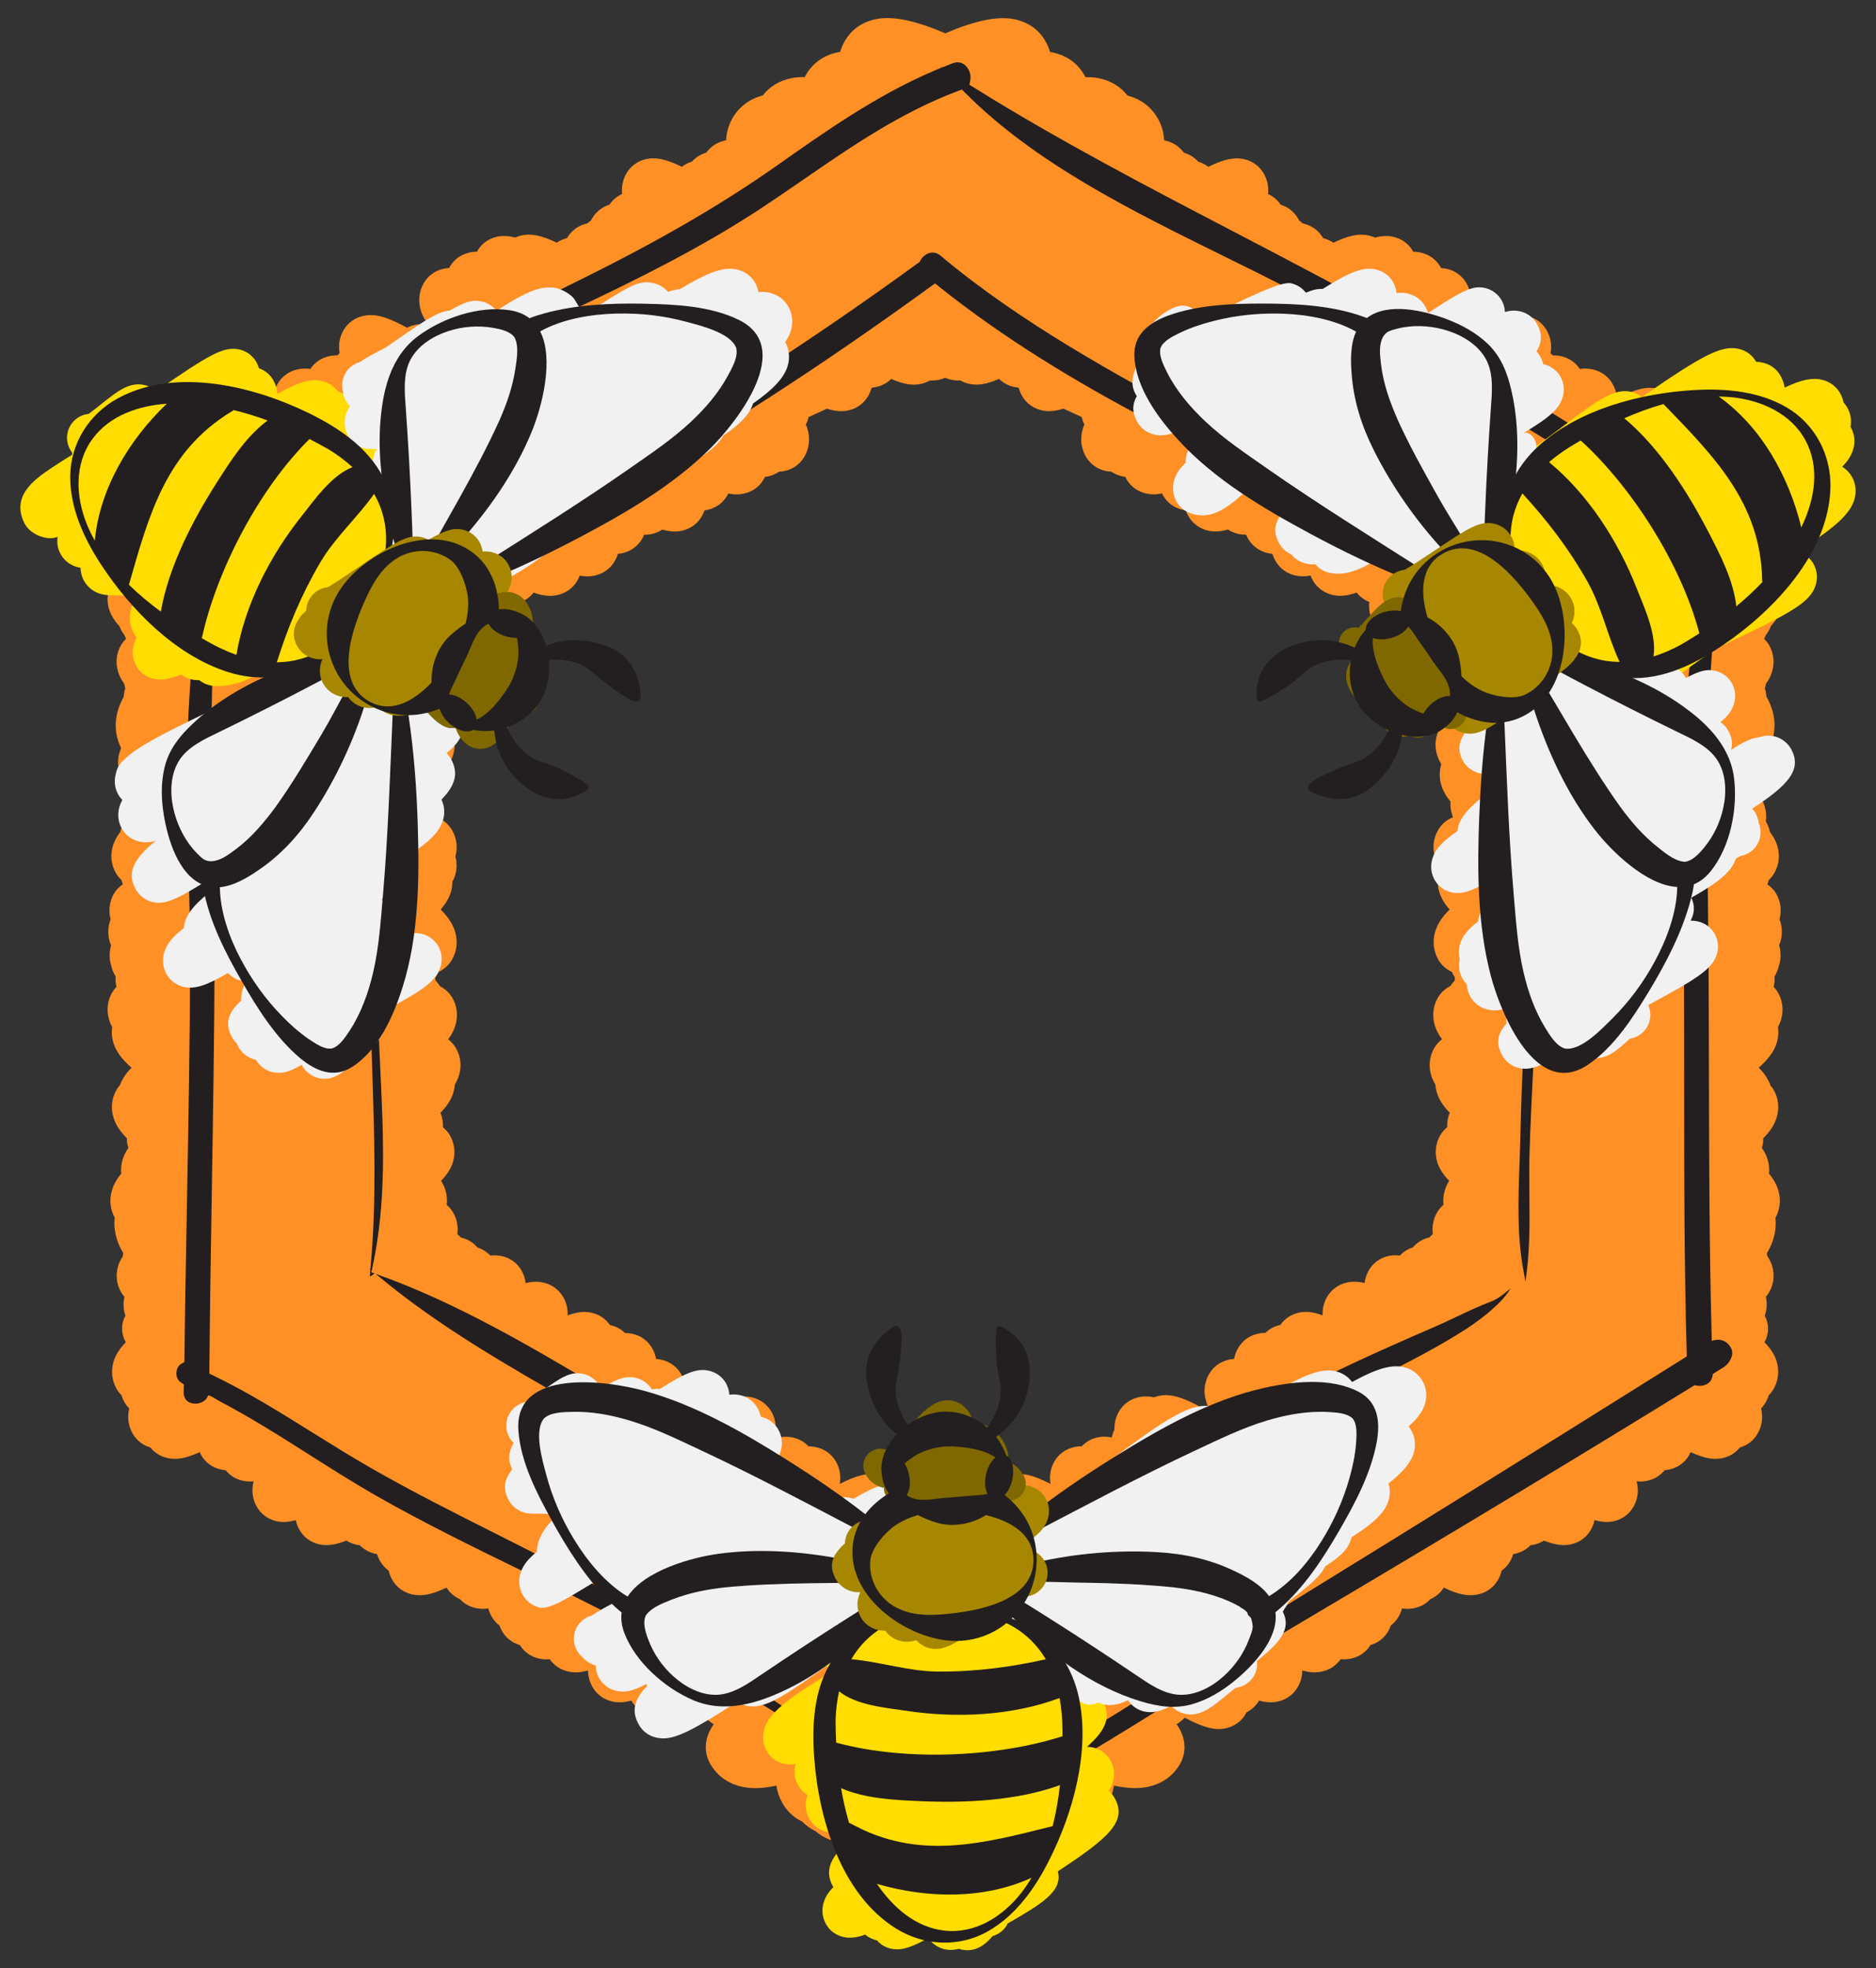 <?xml version="1.0" encoding="utf-8"?>
<!-- Generator: Adobe Illustrator 16.0.0, SVG Export Plug-In . SVG Version: 6.00 Build 0)  -->
<!DOCTYPE svg PUBLIC "-//W3C//DTD SVG 1.1//EN" "http://www.w3.org/Graphics/SVG/1.1/DTD/svg11.dtd">
<svg version="1.1" id="Layer_1" xmlns="http://www.w3.org/2000/svg" xmlns:xlink="http://www.w3.org/1999/xlink" x="0px" y="0px"
	 width="470px" height="493px" viewBox="0 0 470 493" enable-background="new 0 0 470 493" xml:space="preserve">
<rect x="0" y="0" width="470" height="493" fill="#333333" stroke="none"/>
<g>
	<g>
		<path fill="#FF9026" d="M443.124,157.987c0.223-0.385,0.379-0.789,0.555-1.188c1.215-1.35,2.059-2.695,2.51-4.119
			c0.41-1.287,0.492-2.598,0.311-3.867c0.234-1.85,0.074-3.768-0.562-5.703c-0.855-2.613-2.613-5.281-5.203-8.037
			c1.887-1.818,3.059-3.562,3.613-5.412c0.691-2.307,0.426-4.693-0.742-6.719c-0.41-0.711-0.926-1.336-1.523-1.861
			c-0.182-0.926-0.516-1.818-1-2.654c-0.623-1.082-1.484-1.969-2.512-2.617c-0.104-0.219-0.215-0.438-0.338-0.648
			c-1.049-1.816-2.76-3.082-4.834-3.574c-0.188-0.672-0.463-1.324-0.82-1.945c-1.059-1.828-2.795-3.1-4.898-3.578
			c-1.271-0.289-2.633-0.281-4.289,0.117c-0.105-0.225-0.223-0.445-0.348-0.664c-0.531-0.922-1.238-1.701-2.074-2.309
			c-0.186-0.793-0.488-1.562-0.906-2.285c-1.055-1.828-2.793-3.098-4.893-3.576c-2.49-0.57-5.326,0.006-10.049,2.408
			c-0.1-1.262-0.477-2.49-1.125-3.609c-1.072-1.859-2.836-3.145-4.975-3.617c-1.002-0.223-2.041-0.27-3.211-0.104
			c-1.084-1.635-2.736-2.768-4.705-3.207c-0.662-0.146-1.342-0.219-2.08-0.199c-0.176-0.195-0.363-0.381-0.562-0.557
			c0.369-1.992,0.029-4.002-0.979-5.746c-1.049-1.818-2.773-3.082-4.859-3.559c-2.646-0.609-5.371-0.148-11.066,2.93
			c-0.586-0.305-1.213-0.535-1.881-0.684c-0.748-0.168-1.518-0.248-2.344-0.193c-0.111-0.254-0.24-0.502-0.381-0.746
			c-0.018-0.035-0.041-0.07-0.059-0.105c0.531-0.82,0.926-1.648,1.195-2.506c0.756-2.373,0.504-4.838-0.715-6.943
			c-1.049-1.818-2.777-3.086-4.869-3.564c-0.475-0.111-0.961-0.184-1.467-0.211c-0.051-0.096-0.104-0.193-0.162-0.289
			c-1.049-1.818-2.777-3.084-4.863-3.562c-0.621-0.145-1.248-0.244-1.945-0.221c-0.035-0.062-0.07-0.125-0.105-0.189
			c-1.055-1.82-2.783-3.084-4.873-3.557c-1.371-0.307-2.805-0.291-4.596,0.193c-0.498-0.227-1.02-0.402-1.57-0.525
			c-2.326-0.518-4.889-0.1-8.859,1.803c-0.768-0.523-1.631-0.908-2.572-1.137c-0.006-0.008-0.012-0.016-0.018-0.023
			c-1.09-1.889-2.883-3.188-5.051-3.66c-0.012,0-0.023-0.004-0.033-0.006c-0.281-0.26-0.582-0.498-0.898-0.711
			c-0.086-0.17-0.176-0.338-0.27-0.504c-0.977-1.689-2.516-2.908-4.383-3.48c-0.791-1.18-1.871-2.096-3.156-2.682
			c0.197-1.793-0.172-3.572-1.08-5.145c-1.049-1.818-2.777-3.082-4.863-3.562c-2.268-0.514-4.682-0.207-9.033,1.902
			c-0.738-0.572-1.584-1.008-2.516-1.283c-0.945-1.074-2.186-1.852-3.605-2.258c-1.113-1.551-2.752-2.617-4.68-3.033
			c-0.082-0.016-0.164-0.021-0.246-0.035c-0.098-1.945-0.621-3.824-1.629-5.568c-1.652-2.863-4.26-4.814-7.57-5.674
			c-1.703-2.215-4.119-3.695-7.072-4.312c-1.055-0.221-2.205-0.309-3.439-0.289c-0.1-0.193-0.203-0.385-0.311-0.574
			c-1.705-2.953-4.463-4.9-7.971-5.629c-0.199-0.043-0.4-0.078-0.605-0.111c-0.264-0.938-0.648-1.848-1.156-2.725
			c-1.654-2.865-4.328-4.756-7.729-5.465c-4.271-0.889-10.057,0.383-17.352,3.533c-7.332-3.176-13.15-4.455-17.443-3.553
			c-3.402,0.709-6.074,2.6-7.73,5.467c-0.506,0.873-0.893,1.783-1.156,2.719c-0.205,0.035-0.404,0.068-0.604,0.111
			c-3.51,0.73-6.264,2.678-7.969,5.631c-0.111,0.191-0.217,0.381-0.316,0.578c-1.236-0.021-2.379,0.068-3.436,0.285
			c-2.953,0.619-5.371,2.1-7.074,4.314c-3.309,0.861-5.92,2.812-7.572,5.676c-1.008,1.746-1.529,3.627-1.623,5.574
			c-0.09,0.016-0.182,0.021-0.264,0.039c-1.934,0.414-3.572,1.482-4.686,3.031c-1.422,0.408-2.662,1.188-3.611,2.262
			c-0.926,0.275-1.77,0.709-2.508,1.279c-4.354-2.105-6.779-2.418-9.035-1.9c-2.086,0.477-3.811,1.742-4.863,3.559
			c-0.908,1.574-1.275,3.355-1.078,5.146c-1.287,0.588-2.367,1.502-3.152,2.684c-1.869,0.574-3.41,1.791-4.385,3.482
			c-0.098,0.164-0.186,0.332-0.268,0.502c-0.322,0.213-0.627,0.453-0.904,0.715c-0.012,0-0.016,0.002-0.027,0.004
			c-2.168,0.473-3.965,1.773-5.055,3.656c-0.004,0.012-0.008,0.021-0.014,0.029c-0.943,0.227-1.811,0.613-2.572,1.133
			c-3.969-1.902-6.527-2.328-8.859-1.801c-0.551,0.121-1.078,0.301-1.57,0.527c-1.789-0.482-3.227-0.506-4.6-0.195
			c-2.092,0.475-3.82,1.736-4.869,3.559c-0.035,0.062-0.074,0.125-0.105,0.188c-0.639-0.035-1.32,0.074-1.945,0.219
			c-2.092,0.48-3.814,1.746-4.867,3.561c-0.055,0.1-0.107,0.195-0.16,0.293c-0.51,0.029-0.99,0.102-1.465,0.209
			c-2.092,0.482-3.82,1.746-4.875,3.568c-1.213,2.104-1.465,4.572-0.715,6.941c0.273,0.857,0.668,1.688,1.201,2.508
			c-0.021,0.035-0.041,0.068-0.064,0.105c-0.135,0.244-0.264,0.492-0.375,0.744c-0.832-0.045-1.598,0.023-2.344,0.193
			c-0.668,0.15-1.295,0.381-1.879,0.682c-5.697-3.076-8.422-3.539-11.064-2.926c-2.088,0.477-3.814,1.742-4.863,3.557
			c-1.008,1.746-1.348,3.754-0.979,5.746c-0.199,0.174-0.387,0.359-0.566,0.557c-0.715-0.027-1.408,0.051-2.078,0.199
			c-1.969,0.439-3.619,1.572-4.703,3.207c-1.166-0.168-2.207-0.121-3.215,0.104c-2.133,0.475-3.898,1.76-4.971,3.617
			c-0.646,1.123-1.025,2.346-1.125,3.609c-4.723-2.404-7.564-2.975-10.049-2.408c-2.098,0.482-3.838,1.752-4.893,3.578
			c-0.42,0.725-0.721,1.49-0.904,2.285c-0.836,0.609-1.539,1.387-2.074,2.307c-0.127,0.219-0.244,0.441-0.344,0.666
			c-1.664-0.395-3.029-0.404-4.295-0.115c-2.098,0.475-3.838,1.746-4.898,3.576c-0.354,0.621-0.631,1.27-0.82,1.943
			c-2.072,0.492-3.783,1.76-4.83,3.57c-0.127,0.215-0.238,0.434-0.338,0.654c-1.031,0.648-1.889,1.535-2.514,2.615
			c-0.48,0.832-0.814,1.727-1,2.646c-0.6,0.527-1.115,1.154-1.525,1.865c-1.172,2.029-1.436,4.416-0.744,6.723
			c0.559,1.861,1.734,3.611,3.637,5.439c-2.586,2.754-4.342,5.42-5.197,8.027c-0.627,1.91-0.799,3.801-0.58,5.627
			c-0.193,1.287-0.117,2.617,0.297,3.924c0.461,1.445,1.32,2.811,2.562,4.178c0.172,0.385,0.322,0.775,0.539,1.15
			c0.23,0.4,0.482,0.785,0.754,1.148c0.09,0.293,0.26,0.564,0.375,0.852c-0.48,0.473-0.922,0.988-1.268,1.59
			c-1.186,2.053-1.436,4.461-0.701,6.77c0.314,0.988,0.797,1.934,1.475,2.865c0.059,0.297,0.129,0.594,0.217,0.889
			c0.031,0.096,0.059,0.191,0.09,0.287c-0.229,0.693-0.365,1.412-0.41,2.145c-0.537,0.969-0.971,1.93-1.285,2.885
			c-1.145,3.471-0.881,6.883,0.648,9.957c-0.865,1.918-1.027,4.072-0.391,6.174c0.523,1.73,1.59,3.395,3.242,5.104
			c-0.801,1.055-1.375,2.113-1.721,3.221c-0.393,1.266-0.494,2.557-0.311,3.803c-0.363,0.652-0.645,1.312-0.852,1.99
			c-0.07,0.238-0.133,0.48-0.188,0.721c-0.852,1.1-1.441,2.207-1.809,3.359c-0.75,2.367-0.498,4.826,0.715,6.926
			c0.387,0.672,0.867,1.27,1.422,1.781c0.078,0.352,0.188,0.695,0.312,1.037c-0.879,0.615-1.664,1.357-2.215,2.314
			c-1.129,1.951-1.426,4.229-0.848,6.453c-0.691,1.779-0.77,3.75-0.199,5.664c0.086,0.287,0.211,0.566,0.324,0.85
			c-0.516,1.818-0.473,3.674,0.117,5.381c0.027,0.1,0.037,0.201,0.068,0.301c0.223,0.723,0.537,1.428,0.943,2.127
			c-0.059,0.854,0.012,1.717,0.211,2.576c-0.41,0.43-0.773,0.914-1.078,1.443c-1.201,2.076-1.465,4.516-0.742,6.869
			c0.188,0.615,0.438,1.215,0.754,1.801c-0.199,1.316-0.088,2.684,0.336,4.021c0.668,2.102,2.145,4.08,4.5,6.131
			c-1.422,1.443-2.35,2.863-2.895,4.357c-0.32,0.365-0.613,0.76-0.863,1.189c-1.227,2.133-1.488,4.633-0.727,7.041
			c0.551,1.738,1.625,3.395,3.328,5.082c-0.043,0.83,0.123,1.639,0.377,2.424c-0.678,0.984-1.166,1.973-1.467,2.992
			c-0.338,1.143-0.441,2.305-0.318,3.434c-1.141,1.391-1.9,2.764-2.324,4.178c-0.707,2.355-0.453,4.781,0.684,6.865
			c-0.193,1.797-0.018,3.656,0.594,5.535c0.357,1.094,0.873,2.205,1.537,3.328c-0.051,0.266-0.068,0.539-0.102,0.809
			c-0.488,0.754-0.887,1.518-1.139,2.311c-0.717,2.275-0.469,4.643,0.697,6.666c0.248,0.426,0.531,0.82,0.846,1.184
			c-0.363,1.598-0.271,3.217,0.252,4.715c-1.188,2.152-1.07,4.666,0.086,6.656c-1.484,1.547-2.5,3.078-3.008,4.684
			c-0.758,2.398-0.5,4.891,0.727,7.018c0.338,0.584,0.746,1.113,1.211,1.576c0.184,0.611,0.438,1.205,0.766,1.77
			c0.326,0.566,0.719,1.078,1.164,1.531c-0.529,2.188-0.223,4.418,0.885,6.332c0.975,1.688,2.533,2.898,4.42,3.445
			c1.055,1.32,2.523,2.24,4.236,2.633c2.096,0.48,4.334,0.25,8.107-1.453c0.117,0.26,0.246,0.516,0.393,0.764
			c1.049,1.818,2.777,3.082,4.863,3.559c0.406,0.092,0.82,0.156,1.248,0.188c1.076,1.332,2.572,2.256,4.312,2.641
			c0.861,0.189,1.746,0.252,2.717,0.162c-0.594,2.197-0.311,4.455,0.807,6.391c1.059,1.836,2.803,3.105,4.91,3.58
			c1.422,0.32,2.934,0.275,4.83-0.273c0.184,0.863,0.502,1.697,0.953,2.482c1.055,1.828,2.795,3.102,4.896,3.582
			c1.861,0.422,3.926,0.215,6.844-0.924c0.738,0.469,1.566,0.812,2.459,1.016c0.295,0.066,0.596,0.119,0.904,0.152
			c1.031,1.059,2.359,1.795,3.873,2.129c0.146,0.033,0.295,0.062,0.441,0.088c0.186,0.611,0.445,1.207,0.773,1.773
			c0.545,0.945,1.271,1.742,2.135,2.357c0.18,0.811,0.482,1.594,0.906,2.328c1.078,1.869,2.857,3.16,5.004,3.635
			c2.316,0.512,4.795,0.113,8.582-1.709c0.814,1.299,1.977,2.295,3.371,2.902c1.023,1.1,2.359,1.867,3.891,2.213
			c1,0.227,2.027,0.281,3.209,0.109c0.184,0.705,0.465,1.389,0.838,2.035c0.51,0.881,1.172,1.635,1.957,2.236
			c0.17,0.486,0.385,0.963,0.648,1.418c0.986,1.705,2.559,2.928,4.467,3.482c1.064,1.723,2.75,2.918,4.773,3.375
			c0.85,0.191,1.725,0.264,2.697,0.168c1.098,1.572,2.73,2.656,4.664,3.082c1.486,0.326,3.033,0.283,4.936-0.266
			c0.018,1.461,0.404,2.887,1.146,4.172c1.066,1.848,2.822,3.127,4.945,3.602c1.412,0.316,2.902,0.277,4.748-0.23
			c0.746,1.275,1.822,2.277,3.123,2.926c0.072,0.143,0.15,0.285,0.23,0.424c1.053,1.826,2.787,3.092,4.883,3.566
			c2.605,0.588,5.434,0.006,10.418-2.643c0.57,0.666,1.25,1.223,2.012,1.652c-0.768,1.066-1.297,2.133-1.625,3.236
			c-0.682,2.307-0.414,4.693,0.758,6.719c1.744,3.021,4.564,5.012,8.156,5.754c2.367,0.492,5.156,0.369,8.381-0.332
			c0.232,1.547,0.76,3.043,1.574,4.455c1.17,2.027,2.846,3.572,4.924,4.566c0.955,0.979,2.074,1.775,3.336,2.377
			c1.541,1.355,3.445,2.287,5.646,2.746c1.396,0.291,2.943,0.363,4.645,0.232c1.68,2.523,4.217,4.199,7.381,4.863
			c0.916,0.191,1.9,0.285,2.953,0.285c3.279,0,7.227-0.924,11.844-2.689c4.617,1.768,8.566,2.691,11.848,2.691
			c1.051,0,2.035-0.096,2.953-0.287c3.164-0.664,5.697-2.338,7.379-4.861c1.699,0.139,3.246,0.059,4.646-0.232
			c2.203-0.459,4.111-1.393,5.654-2.754c1.258-0.6,2.373-1.395,3.322-2.369c2.08-0.994,3.756-2.541,4.924-4.568
			c0.818-1.414,1.346-2.908,1.58-4.457c3.223,0.695,6.018,0.818,8.373,0.332c3.594-0.742,6.416-2.73,8.162-5.754
			c1.17-2.025,1.439-4.41,0.756-6.719c-0.328-1.105-0.855-2.168-1.623-3.238c0.762-0.43,1.436-0.984,2.01-1.65
			c4.984,2.648,7.816,3.232,10.418,2.645c2.098-0.475,3.828-1.74,4.883-3.566c0.08-0.143,0.156-0.283,0.23-0.428
			c1.301-0.646,2.379-1.646,3.119-2.922c1.842,0.51,3.34,0.549,4.752,0.229c2.125-0.475,3.879-1.752,4.945-3.602
			c0.744-1.285,1.129-2.711,1.148-4.17c1.898,0.547,3.445,0.594,4.93,0.262c1.934-0.422,3.57-1.508,4.668-3.078
			c0.967,0.09,1.846,0.023,2.699-0.17c2.02-0.457,3.707-1.654,4.771-3.375c1.904-0.557,3.48-1.779,4.465-3.486
			c0.264-0.457,0.48-0.928,0.646-1.418c0.785-0.6,1.451-1.354,1.957-2.238c0.373-0.643,0.654-1.324,0.836-2.029
			c1.178,0.17,2.215,0.121,3.211-0.107c1.531-0.348,2.871-1.113,3.891-2.215c1.395-0.609,2.559-1.604,3.371-2.9
			c3.783,1.822,6.262,2.219,8.582,1.705c2.148-0.475,3.922-1.766,5.004-3.637c0.422-0.732,0.727-1.514,0.906-2.322
			c0.863-0.613,1.59-1.412,2.135-2.359c0.328-0.566,0.586-1.164,0.773-1.775c0.146-0.025,0.295-0.055,0.439-0.088
			c1.516-0.334,2.848-1.068,3.879-2.131c0.305-0.033,0.604-0.086,0.902-0.15c0.891-0.203,1.717-0.547,2.455-1.014
			c2.912,1.137,4.982,1.346,6.844,0.922c2.104-0.479,3.842-1.754,4.898-3.582c0.451-0.781,0.771-1.617,0.955-2.48
			c1.898,0.539,3.41,0.592,4.828,0.27c2.109-0.469,3.85-1.742,4.91-3.576c1.119-1.936,1.4-4.195,0.805-6.393
			c0.977,0.098,1.859,0.029,2.717-0.16c1.74-0.385,3.236-1.311,4.312-2.645c0.428-0.031,0.842-0.094,1.248-0.184
			c2.086-0.477,3.814-1.742,4.867-3.562c0.143-0.248,0.271-0.502,0.389-0.762c3.773,1.703,6.006,1.938,8.109,1.457
			c1.711-0.396,3.182-1.316,4.236-2.637c1.887-0.547,3.445-1.758,4.418-3.445c1.109-1.916,1.418-4.154,0.883-6.344
			c0.445-0.449,0.834-0.961,1.156-1.525c0.328-0.564,0.586-1.158,0.762-1.766c0.469-0.467,0.879-0.994,1.213-1.58
			c1.23-2.125,1.488-4.617,0.732-7.02c-0.51-1.605-1.529-3.137-3.012-4.684c1.131-1.98,1.236-4.473,0.064-6.609
			c0.539-1.512,0.639-3.145,0.275-4.756c0.312-0.365,0.598-0.764,0.844-1.188c1.166-2.025,1.412-4.391,0.697-6.666
			c-0.258-0.814-0.67-1.598-1.178-2.375c-0.035-0.236-0.047-0.477-0.094-0.709c0.668-1.123,1.184-2.232,1.541-3.33
			c0.609-1.871,0.787-3.723,0.598-5.512c1.158-2.098,1.418-4.547,0.709-6.922c-0.426-1.416-1.184-2.789-2.326-4.18
			c0.123-1.127,0.018-2.291-0.322-3.434c-0.301-1.023-0.791-2.016-1.473-3.004c0.242-0.777,0.4-1.578,0.359-2.398
			c1.703-1.688,2.777-3.342,3.328-5.082c0.762-2.408,0.504-4.906-0.727-7.039c-0.229-0.395-0.504-0.75-0.791-1.09
			c-0.539-1.539-1.482-2.996-2.943-4.477c2.34-2.047,3.811-4.018,4.473-6.115c0.422-1.336,0.533-2.701,0.34-4.018
			c0.316-0.59,0.562-1.188,0.754-1.803c0.723-2.352,0.459-4.791-0.742-6.869c-0.305-0.531-0.668-1.014-1.078-1.445
			c0.199-0.857,0.27-1.723,0.207-2.572c0.41-0.697,0.723-1.404,0.945-2.129c0.02-0.068,0.025-0.139,0.047-0.205
			c0.629-1.752,0.695-3.658,0.154-5.527c0.105-0.266,0.225-0.529,0.305-0.799c0.574-1.914,0.498-3.883-0.197-5.664
			c0.578-2.223,0.281-4.498-0.846-6.451c-0.545-0.949-1.324-1.688-2.197-2.303c0.129-0.35,0.242-0.703,0.322-1.064
			c0.553-0.516,1.031-1.109,1.418-1.781c1.213-2.098,1.467-4.559,0.715-6.926c-0.365-1.154-0.955-2.262-1.811-3.357
			c-0.053-0.244-0.111-0.482-0.188-0.725c-0.205-0.676-0.486-1.336-0.844-1.988c0.18-1.246,0.076-2.537-0.312-3.801
			c-0.35-1.111-0.924-2.174-1.73-3.23c1.641-1.701,2.699-3.355,3.221-5.078c0.633-2.092,0.475-4.236-0.381-6.148
			c1.547-3.084,1.816-6.518,0.668-10.004c-0.324-0.984-0.773-1.977-1.336-2.98c-0.053-0.691-0.17-1.375-0.391-2.033
			c0.033-0.094,0.062-0.186,0.092-0.281c0.088-0.295,0.158-0.592,0.217-0.889c0.676-0.934,1.16-1.879,1.473-2.867
			c0.736-2.311,0.488-4.715-0.699-6.77c-0.344-0.594-0.779-1.105-1.25-1.574c0.117-0.297,0.293-0.578,0.387-0.881
			C442.636,158.774,442.89,158.39,443.124,157.987z M234.212,375.634c-2.164-0.492-4.525-0.154-8.213,1.543
			c-0.008-1.455-0.389-2.879-1.129-4.16c-1.062-1.842-2.814-3.117-4.93-3.588c-2.469-0.549-5.156-0.018-9.57,2.273
			c0.365-1.945,0.039-3.91-0.949-5.623c-1.062-1.838-2.809-3.113-4.92-3.59c-0.617-0.139-1.277-0.209-1.926-0.203
			c-1.025-1.102-2.367-1.869-3.902-2.215c-1.107-0.25-2.275-0.271-3.639-0.016c-0.141-0.689-0.367-1.359-0.68-2.002
			c0.059-1.561-0.316-3.096-1.109-4.471c-1.062-1.842-2.812-3.117-4.928-3.596c-1.176-0.268-2.422-0.283-3.893,0.018
			c-0.352-0.133-0.715-0.244-1.09-0.328c-2.754-0.619-5.738,0.072-11.238,3.137c-0.371-0.221-0.764-0.408-1.174-0.564
			c0.178-0.381,0.326-0.768,0.451-1.158c0.746-2.359,0.492-4.812-0.717-6.904c-1.066-1.848-2.822-3.127-4.945-3.604
			c-0.436-0.098-0.881-0.16-1.338-0.188c-0.172-0.953-0.506-1.875-1.004-2.734c-1.055-1.828-2.791-3.096-4.891-3.57
			c-0.613-0.141-1.219-0.211-1.904-0.209c-0.979-0.965-2.217-1.645-3.623-1.965c-0.051-0.012-0.102-0.023-0.152-0.033
			c-1.078-1.566-2.689-2.648-4.6-3.074c-1.717-0.383-3.547-0.238-5.994,0.668c0.082-1.604-0.293-3.184-1.105-4.594
			c-1.076-1.863-2.848-3.152-4.988-3.629c-1.33-0.295-2.73-0.285-4.414,0.129c-0.137-1.121-0.496-2.203-1.072-3.201
			c-1.045-1.812-2.766-3.07-4.844-3.545c-0.914-0.207-1.865-0.268-2.936-0.137c-0.875-0.938-1.98-1.633-3.236-2.031
			c-1.035-1.24-2.451-2.107-4.092-2.482c-0.02-0.004-0.035-0.008-0.053-0.012c-0.271-0.311-0.566-0.598-0.885-0.857
			c0.26-1.875-0.1-3.75-1.053-5.402c-0.424-0.736-0.979-1.361-1.605-1.902c0.15-1.238,0.045-2.514-0.352-3.766
			c-0.248-0.781-0.596-1.543-1.053-2.295c1.473-1.521,2.447-3.02,2.938-4.607c0.713-2.303,0.457-4.691-0.719-6.729
			c-0.463-0.803-1.059-1.496-1.76-2.064c0.057-1.242-0.156-2.471-0.633-3.619c1.697-1.721,2.74-3.389,3.268-5.168
			c0.188-0.635,0.305-1.277,0.352-1.916c0.432-0.717,0.76-1.441,0.994-2.184c0.746-2.363,0.49-4.82-0.717-6.914
			c-0.506-0.877-1.17-1.625-1.955-2.219c0.857-1.154,1.447-2.303,1.805-3.492c0.713-2.369,0.443-4.82-0.76-6.902
			c-0.725-1.254-1.779-2.23-3.043-2.883c-0.342-0.484-0.73-0.973-1.174-1.463c-0.021-0.236-0.035-0.473-0.076-0.705
			c0.098-0.148,0.203-0.291,0.295-0.449c0.182-0.312,0.34-0.637,0.48-0.969c1.436-0.648,2.625-1.719,3.428-3.107
			c1.225-2.119,1.494-4.617,0.766-7.033c-0.568-1.875-1.742-3.672-3.613-5.529c1.26-1.428,2.104-2.844,2.561-4.336
			c0.266-0.867,0.373-1.744,0.375-2.611c1.086-1.922,1.334-4.141,0.771-6.311c0.598-2.258,0.334-4.57-0.816-6.561
			c-0.859-1.494-2.168-2.619-3.754-3.254c0.094-0.238,0.18-0.48,0.254-0.725c0.33-1.07,0.449-2.158,0.367-3.223
			c1.131-1.357,1.877-2.701,2.301-4.104c0.535-1.762,0.527-3.568-0.004-5.238c0.455-0.73,0.797-1.475,1.041-2.242
			c0.736-2.328,0.486-4.746-0.709-6.814c-0.211-0.369-0.465-0.705-0.73-1.025c0.227-1.307,0.182-2.66-0.221-3.996
			c-0.283-0.953-0.725-1.871-1.33-2.787c0.023-0.201,0.041-0.404,0.053-0.609c1.201-0.654,2.193-1.615,2.889-2.82
			c1.191-2.061,1.459-4.49,0.75-6.836c-0.301-1.008-0.773-1.982-1.441-2.955c0.703-0.305,1.348-0.711,1.916-1.199
			c0.861,0.055,1.641-0.018,2.402-0.193c0.744-0.166,1.439-0.434,2.074-0.791c2.174,0.707,3.834,0.787,5.408,0.426
			c2.098-0.469,3.832-1.738,4.887-3.566c0.932-1.602,1.301-3.426,1.096-5.258c1.254-0.488,2.334-1.287,3.152-2.338
			c2.408,0.865,4.232,0.998,5.975,0.611c2.141-0.477,3.916-1.762,4.994-3.629c0.229-0.398,0.422-0.811,0.584-1.23
			c1.396,0.268,2.598,0.246,3.754-0.012c2.16-0.477,3.947-1.771,5.035-3.652c0.33-0.574,0.59-1.176,0.775-1.797
			c0.389-0.031,0.768-0.09,1.143-0.176c2.115-0.473,3.867-1.752,4.93-3.596c0.188-0.328,0.355-0.664,0.496-1.008
			c0.715,0,1.379-0.076,2.043-0.225c0.916-0.211,1.766-0.576,2.52-1.074c1.949,0.561,3.494,0.609,4.953,0.281
			c2.115-0.477,3.867-1.758,4.934-3.6c0.27-0.477,0.498-0.971,0.674-1.48c0.252-0.033,0.504-0.076,0.752-0.133
			c2.125-0.475,3.883-1.752,4.953-3.604c0.096-0.164,0.184-0.336,0.27-0.508c1.555,0.338,2.797,0.291,4.016,0.01
			c2.074-0.473,3.793-1.732,4.84-3.541c0.117-0.203,0.223-0.408,0.322-0.617c0.299-0.037,0.596-0.092,0.891-0.158
			c0.963-0.223,1.852-0.611,2.627-1.148c0.514-0.021,1.008-0.092,1.492-0.201c2.09-0.475,3.82-1.742,4.871-3.562
			c1.234-2.133,1.498-4.641,0.742-7.053c-0.105-0.338-0.234-0.672-0.375-1.006c0.32-0.596,0.535-1.223,0.699-1.867
			c1.539-0.701,3.07-1.402,4.574-2.094c2.102,0.668,3.785,0.781,5.361,0.434c2.145-0.473,3.914-1.762,4.99-3.625
			c0.363-0.629,0.625-1.293,0.809-1.977c0.092-0.043,0.182-0.086,0.273-0.129c0.314-0.035,0.627-0.072,0.93-0.141
			c1.453-0.32,2.736-1.014,3.744-2.016c3.27,1.432,5.463,1.697,7.514,1.232c0.783-0.178,1.516-0.463,2.18-0.848
			c0.889,0.049,1.68-0.033,2.461-0.209c0.48-0.109,0.934-0.271,1.371-0.461c0.428,0.182,0.869,0.342,1.336,0.449
			c0.785,0.178,1.576,0.268,2.461,0.209c0.668,0.385,1.4,0.674,2.182,0.85c2.057,0.467,4.246,0.197,7.512-1.23
			c1.012,0.996,2.293,1.691,3.746,2.012c0.309,0.07,0.623,0.107,0.939,0.143c0.09,0.041,0.176,0.082,0.266,0.123
			c0.184,0.686,0.445,1.352,0.809,1.982c1.076,1.863,2.848,3.15,4.99,3.625c1.582,0.352,3.266,0.236,5.373-0.436
			c1.516,0.695,3.012,1.385,4.562,2.094c0.164,0.645,0.381,1.273,0.703,1.869c-0.146,0.334-0.27,0.666-0.379,1.006
			c-0.752,2.414-0.492,4.918,0.742,7.053c1.049,1.822,2.783,3.088,4.871,3.562c0.484,0.109,0.977,0.178,1.492,0.201
			c0.779,0.535,1.664,0.924,2.631,1.145c0.293,0.068,0.586,0.121,0.889,0.16c0.098,0.209,0.207,0.414,0.324,0.617
			c1.043,1.809,2.76,3.066,4.836,3.543c1.217,0.279,2.459,0.33,4.018-0.012c0.084,0.172,0.176,0.344,0.271,0.51
			c1.066,1.85,2.824,3.127,4.949,3.602c0.246,0.057,0.498,0.1,0.756,0.135c0.176,0.508,0.398,1.004,0.674,1.479
			c1.066,1.844,2.818,3.121,4.934,3.6c1.457,0.328,3.006,0.281,4.951-0.281c0.75,0.5,1.604,0.863,2.52,1.074
			c0.662,0.148,1.324,0.213,2.045,0.227c0.141,0.342,0.305,0.68,0.492,1.008c1.066,1.842,2.816,3.117,4.934,3.594
			c0.371,0.084,0.75,0.143,1.143,0.176c0.186,0.619,0.445,1.221,0.773,1.795c1.088,1.881,2.873,3.178,5.037,3.654
			c1.152,0.252,2.357,0.277,3.752,0.01c0.162,0.422,0.357,0.834,0.586,1.232c1.078,1.865,2.85,3.154,4.992,3.629
			c1.74,0.383,3.568,0.254,5.975-0.611c0.82,1.049,1.9,1.85,3.154,2.338c-0.205,1.832,0.17,3.654,1.096,5.262
			c1.055,1.826,2.789,3.094,4.887,3.564c1.578,0.357,3.234,0.281,5.408-0.428c0.639,0.355,1.334,0.623,2.074,0.791
			c0.762,0.174,1.541,0.242,2.402,0.193c0.568,0.49,1.213,0.895,1.916,1.199c-0.668,0.973-1.143,1.949-1.445,2.957
			c-0.707,2.346-0.441,4.773,0.748,6.84c0.697,1.205,1.693,2.168,2.895,2.818c0.01,0.203,0.029,0.406,0.053,0.607
			c-0.609,0.914-1.047,1.836-1.332,2.787c-0.398,1.32-0.449,2.658-0.232,3.951c-0.275,0.328-0.529,0.674-0.75,1.053
			c-1.193,2.064-1.443,4.486-0.705,6.816c0.242,0.766,0.582,1.506,1.039,2.242c-0.527,1.666-0.539,3.475-0.006,5.236
			c0.428,1.402,1.172,2.746,2.303,4.104c-0.078,1.064,0.041,2.154,0.369,3.223c0.076,0.244,0.158,0.486,0.256,0.725
			c-1.59,0.635-2.895,1.76-3.76,3.252c-1.16,2.014-1.418,4.357-0.797,6.641c-0.533,2.125-0.287,4.291,0.752,6.178
			c-0.002,0.887,0.109,1.781,0.379,2.664c0.457,1.502,1.309,2.926,2.584,4.363c-1.869,1.855-3.041,3.648-3.607,5.52
			c-0.729,2.414-0.459,4.912,0.766,7.033c0.803,1.389,1.992,2.457,3.43,3.107c0.139,0.332,0.297,0.656,0.479,0.971
			c0.082,0.143,0.182,0.271,0.271,0.408c-0.049,0.26-0.062,0.523-0.086,0.787c-0.418,0.461-0.785,0.922-1.111,1.381
			c-1.289,0.648-2.367,1.635-3.1,2.908c-1.201,2.08-1.471,4.533-0.762,6.904c0.359,1.184,0.949,2.332,1.809,3.488
			c-0.789,0.598-1.449,1.342-1.955,2.219c-1.209,2.098-1.465,4.553-0.717,6.918c0.234,0.742,0.562,1.465,0.992,2.184
			c0.047,0.637,0.164,1.277,0.352,1.912c0.531,1.779,1.57,3.449,3.266,5.17c-0.473,1.148-0.688,2.375-0.629,3.619
			c-0.703,0.564-1.295,1.262-1.764,2.064c-1.172,2.035-1.428,4.426-0.717,6.73c0.494,1.596,1.477,3.1,2.961,4.629
			c-0.453,0.748-0.801,1.506-1.049,2.285c-0.393,1.242-0.502,2.504-0.357,3.732c-0.633,0.545-1.195,1.178-1.623,1.924
			c-0.955,1.652-1.312,3.531-1.053,5.412c-0.312,0.256-0.611,0.541-0.881,0.854c-0.018,0.002-0.029,0.006-0.047,0.01
			c-1.641,0.375-3.059,1.24-4.096,2.484c-1.254,0.396-2.355,1.092-3.23,2.029c-1.07-0.129-2.025-0.07-2.939,0.133
			c-2.076,0.479-3.797,1.736-4.842,3.547c-0.578,1-0.936,2.082-1.076,3.201c-1.678-0.412-3.076-0.424-4.406-0.127
			c-2.145,0.477-3.914,1.766-4.99,3.629c-0.816,1.408-1.186,2.988-1.104,4.592c-2.455-0.902-4.283-1.045-5.994-0.666
			c-1.914,0.426-3.523,1.508-4.6,3.074c-0.053,0.01-0.105,0.02-0.154,0.033c-1.404,0.32-2.646,1-3.625,1.967
			c-0.668-0.023-1.293,0.068-1.904,0.209c-2.098,0.473-3.834,1.74-4.893,3.57c-0.492,0.859-0.828,1.781-0.996,2.73
			c-0.463,0.029-0.902,0.094-1.34,0.191c-2.123,0.475-3.881,1.754-4.947,3.604c-1.207,2.094-1.463,4.545-0.715,6.906
			c0.127,0.391,0.275,0.775,0.447,1.156c-0.406,0.154-0.799,0.344-1.168,0.562c-5.496-3.062-8.479-3.756-11.238-3.135
			c-0.375,0.084-0.742,0.193-1.09,0.33c-1.477-0.301-2.719-0.285-3.895-0.021c-2.111,0.482-3.863,1.758-4.926,3.6
			c-0.795,1.371-1.17,2.91-1.111,4.471c-0.311,0.639-0.539,1.312-0.68,2c-1.359-0.262-2.529-0.238-3.639,0.014
			c-1.535,0.346-2.877,1.113-3.902,2.219c-0.656-0.035-1.312,0.062-1.926,0.201c-2.111,0.479-3.857,1.752-4.918,3.59
			c-0.984,1.713-1.312,3.676-0.949,5.623c-4.412-2.291-7.096-2.824-9.568-2.275c-2.115,0.475-3.867,1.748-4.932,3.594
			c-0.74,1.279-1.117,2.701-1.127,4.156c-3.686-1.695-6.041-2.029-8.213-1.541c-0.949,0.215-1.814,0.615-2.584,1.137
			C236.003,376.243,235.153,375.849,234.212,375.634z"/>
		<g>
			<path fill="#231F20" d="M433.767,337.835c-1.623-3.352-4.91-1.979-4.91-1.979l-0.076-2.984
				c-0.545-21.342-0.592-43.039-0.637-64.023c-0.037-18.916-0.082-38.482-0.488-57.711c-0.346-16.396,0.141-33.092,1.482-51.043
				l0.07-0.922c0.514-6.797,1.219-16.109-0.498-23.844l-0.299-1.324l1.229-0.578c1.021-0.484,1.771-1.633,1.818-2.791
				c0.029-0.697-0.197-1.678-1.436-2.393c-13.461-7.758-26.922-16.027-39.938-24.027c-19.189-11.791-39.031-23.982-59.211-34.74
				c-7.492-3.994-15.08-7.947-22.418-11.775c-21.385-11.158-43.504-22.691-64.598-35.861l-0.99-0.617l0.223-1.143
				c0.217-1.105-0.131-2.408-0.885-3.318c-0.428-0.523-1.178-1.148-2.301-1.148c-0.402,0-0.834,0.082-1.273,0.244
				c-0.316,0.117-0.627,0.248-0.932,0.375c-0.264,0.113-0.527,0.221-0.795,0.324l-0.812,0.316l-0.34-0.223l0.201,0.25l-2.057,0.873
				c-14.246,6.064-27.322,15.287-38.865,23.426c-14.072,9.92-29.865,19.1-49.699,28.889c-33.264,16.41-65.396,32.975-92.842,55.078
				l-2.016,1.623l-0.012-0.037c0,0-0.645,0.531-0.668,0.553l0.68-0.16l-0.07,2.217c-0.299,9.562-1.043,19.207-1.758,28.537
				c-0.523,6.818-1.066,13.871-1.43,20.832c-0.668,12.709-0.32,25.756,0.018,38.377c0.201,7.66,0.416,15.576,0.398,23.344
				c-0.047,20.121-0.422,40.564-0.787,60.338c-0.238,12.912-0.49,26.262-0.641,39.393l-0.014,0.977l-0.844,0.482
				c-0.658,0.371-1.123,1.271-1.154,2.244c-0.018,0.484,0.064,1.686,1.178,2.42l0.709,0.468c-0.029,0.167-0.057,0.671-0.059,2.001
				c-0.004,0.842,0.24,1.514,0.721,1.994c0.516,0.516,1.312,0.812,2.197,0.812c1.307,0,2.689-0.641,3.191-2.023
				c0.125-0.34,2.734,1.34,2.734,1.34c7.826,4.078,15.391,8.883,22.709,13.529c5.361,3.404,10.916,6.928,16.494,10.117
				c12.047,6.885,24.762,13.088,37.055,19.08c5.973,2.908,12.146,5.92,18.172,8.977c13.287,6.727,26.066,14.656,38.424,22.324
				c13.729,8.52,27.893,17.307,42.74,24.43c-13.75-7.857-26.969-16.883-39.809-25.645c-15.295-10.443-31.113-21.242-47.756-30.008
				c-6.123-3.219-12.4-6.385-18.48-9.441c-10.453-5.256-21.258-10.691-31.629-16.643c-4.936-2.834-9.807-5.873-14.52-8.811
				c-7.98-4.98-16.236-10.129-24.854-14.287l-0.963-0.471l0.006-1.074c0.129-14.973,0.375-30.193,0.615-44.91
				c0.305-18.973,0.623-38.59,0.691-57.883c0.035-9.389-0.188-18.945-0.398-28.188c-0.248-10.955-0.51-22.277-0.352-33.428
				c0.041-2.689,0.1-5.387,0.162-8.084c0.312-13.926,0.641-28.324-2.377-42.016l-0.328-1.492l1.443-0.482
				c12.648-4.23,24.385-11.557,35.738-18.645c2.648-1.654,5.287-3.299,7.924-4.902c17.449-10.602,35.227-19.318,48.762-25.732
				c14.51-6.875,31.295-15.07,46.816-25.352c3.369-2.23,6.689-4.52,10.008-6.801c12.064-8.312,24.545-16.906,38.799-22.25
				l1.021-0.383l0.773,0.773c17.602,17.676,41.537,29.475,64.682,40.883c5.953,2.934,11.578,5.703,17.117,8.584
				c18.385,9.555,36.289,20.578,53.6,31.234c15.256,9.393,31.029,19.107,47.039,27.752l0.873,0.473l0.018,0.99
				c0.188,11.494-0.422,22.822-1.863,34.627c-2.092,17.215-1.969,33.627-1.664,48.963c0.369,18.562,0.375,37.434,0.381,55.678
				c0.004,21.77,0.008,44.275,0.633,66.398l0.027,0.969l-0.82,0.516c-36.918,23.133-66.812,41.715-94.066,58.473
				c-8.201,5.039-16.543,10.404-24.613,15.596c-21.053,13.541-42.828,27.547-65.586,38.139l-0.773,0.359l-0.027-0.016l-1.6,0.748
				c1.162-0.033,2.344-0.121,3.527-0.264l0.445-0.055c0,0,1.475,0.637,1.541,0.664l-0.369-0.805l2.086-0.43
				c10.652-2.189,20.881-8.146,29.096-12.932c8.094-4.715,16.162-9.795,23.969-14.711c6.959-4.381,14.148-8.908,21.348-13.174
				c31.781-18.818,69.375-41.207,107.24-64.559l0.545-0.336l0.629,0.105c0.211,0.035,0.432,0.057,0.652,0.057
				c1.244,0,2.82-0.604,3.178-2.295l0.154-0.707l2.705-1.682C433.085,341.692,434.562,339.476,433.767,337.835z"/>
			<path fill="#231F20" d="M95.306,268.353c-0.354-7.594-0.727-15.451-0.65-23.289c0.152-17.273,0.568-34.84,0.979-51.824
				c0.328-13.764,0.668-27.996,0.865-41.988l0.02-1.25l1.195-0.354c5.402-1.604,10.857-4.404,16.131-7.115
				c3.135-1.607,6.377-3.271,9.527-4.641c11.436-4.955,21.785-10.051,31.658-15.574c25.096-14.051,50.672-30.592,78.176-50.566
				l1.049-0.758l1.006,0.805c32.422,25.857,71.533,43.422,109.355,60.414c11.98,5.379,24.357,10.941,36.25,16.648
				c-7.527-6.996-16.217-11.391-25.199-15.643c-14.209-6.717-29.42-14.059-44.32-22.188c-2.965-1.615-5.936-3.223-8.912-4.834
				c-22.863-12.369-46.506-25.162-66.82-42.166c-0.615-0.518-1.277-0.777-1.967-0.777c-1.188,0-2.451,0.822-3.066,1.998
				l-0.188,0.352l-0.32,0.232c-25.924,18.869-52.484,36.084-78.949,51.172c-9.195,5.244-18.777,9.797-28.045,14.205
				c-2.004,0.953-7.74,3.691-7.74,3.691c-6.486,3.082-13.844,6.578-18.148,12.072l-0.836,1.068l-1.23-0.586
				c-0.439-0.207-0.953-0.318-1.477-0.318c-0.883,0-1.684,0.303-2.199,0.824c-0.455,0.461-0.678,1.086-0.66,1.863
				c0.188,11.318,0.568,22.844,0.938,33.988c0.609,18.408,1.242,37.447,1.025,56.172c-0.105,9.432,0.211,19.18,0.521,28.607
				c0.523,15.949,1.062,32.438-0.402,48.365l-0.078,0.809l-0.17,0.115l0.176,0.16l-0.105,1.129
				c-0.012,0.152-0.023,0.305-0.064,0.385c0.027,0.033,0.141,0.096,0.229,0.127l0.973-0.715l-0.799-0.285l0.312-1.455
				C96.841,300.95,96.097,285.116,95.306,268.353z"/>
			<path fill="#231F20" d="M380.921,284.12c-0.053,2.279-0.135,4.594-0.217,6.936c-0.346,9.445-0.693,19.213,1.162,28.203
				l0.277,1.785c1.162-7.004,1.09-14.391,1.021-21.566c-0.037-3.523-0.072-7.168,0.037-10.711c0.41-12.93,1.164-26.059,1.895-38.756
				c0.219-3.879,0.441-7.76,0.658-11.635c0.305-5.582,0.654-11.139,1.002-16.688c1.424-22.84,2.9-46.465,1.266-69.973
				c-0.158-2.246-2.098-2.846-3.223-2.846c-0.615,0-1.207,0.154-1.67,0.428l-0.838,0.504l-0.17,1.018
				c-0.047,0.283-0.059,0.531-0.041,0.781c2.174,28.367,2.385,58.969,0.627,90.951C381.935,256.528,381.22,270.224,380.921,284.12z"
				/>
			<path fill="#231F20" d="M144.378,351.905c5.062,2.889,10.297,5.879,15.363,8.877c18.533,10.973,37.43,22.053,55.699,32.771
				l22.168,13.014c0.572,0.332,1.117,0.502,1.621,0.502c1.656,0,2.812-1.865,2.936-3.592l0.076-0.98l0.883-0.428
				c23.34-11.266,46.004-24.633,67.926-37.561c7.281-4.289,14.564-8.588,21.891-12.82c4.738-2.736,9.637-5.25,14.371-7.682
				c6.674-3.424,13.576-6.965,20.016-11.139c4.25-2.754,9.281-6.812,11.074-10.117c-0.211,0.17-0.416,0.342-0.629,0.518
				c-1.203,0.99-2.566,2.115-4.334,2.783c-2.906,1.094-5.814,2.473-8.625,3.807c-1.898,0.902-3.867,1.832-5.836,2.68
				c-7.646,3.295-17.701,7.701-27.621,12.604c-15.061,7.447-29.842,16.033-44.139,24.336c-16.246,9.441-33.047,19.201-50.42,27.385
				l-0.809,0.381l-0.768-0.449c-26.168-15.219-47.818-27.734-68.145-39.381c-5.15-2.953-10.402-6.072-15.486-9.084
				c-18.299-10.863-37.219-22.096-57.158-29.146l-0.293-0.102l0.805,0.666C109.937,332.251,127.444,342.243,144.378,351.905z"/>
		</g>
		<path fill="#FFDC02" d="M242.384,488.481c-0.197,0-0.4-0.008-0.607-0.025c-0.533-0.047-1.049-0.158-1.539-0.326
			c-1.201,0.33-2.311,0.371-3.467,0.131c-1.723-0.355-3.225-1.385-4.168-2.84c-4.725,2.652-7.117,3.193-9.418,2.67
			c-1.385-0.316-2.584-1.039-3.479-2.074c-1.121-0.242-2.129-0.74-2.963-1.447c-2.248,0.814-3.908,0.949-5.428,0.604
			c-1.867-0.422-3.412-1.551-4.352-3.176c-0.953-1.652-1.172-3.594-0.609-5.465c0.395-1.316,1.119-2.537,2.414-3.848
			c-2.707-4.762-0.221-8.791,7.379-14.258c-0.428-0.268-0.826-0.578-1.189-0.93c-3.346,1.529-5.578,1.855-7.615,1.408
			c-1.955-0.432-3.57-1.602-4.551-3.297c-0.953-1.65-1.184-3.596-0.648-5.479c0.051-0.18,0.107-0.355,0.172-0.533
			c-0.975-0.582-1.785-1.4-2.363-2.408c-0.93-1.607-1.158-3.502-0.643-5.332c-1.111,0.178-2.041,0.119-2.959-0.092
			c-1.82-0.418-3.328-1.525-4.246-3.115c-0.939-1.627-1.178-3.555-0.672-5.422c1.059-3.902,5.33-7.416,15.771-13.705
			c-0.041-0.586,0.021-1.154,0.174-1.713c-1.543-2.852-0.543-6.432,2.281-8.064c0.805-0.465,1.672-0.721,2.539-0.789
			c0.971-0.684,2.393-1.811,3.342-2.562c4.648-3.682,7.709-6.117,11.473-5.396c1.172,0.225,2.246,0.76,3.113,1.537
			c13.311-9.225,17.053-11.312,20.951-10.447c1.789,0.4,3.336,1.529,4.24,3.096c0.363,0.629,0.621,1.301,0.771,1.998
			c1.309,0.547,2.389,1.492,3.105,2.734c0.734,1.27,1.098,2.477,1.096,3.668c3.375-1.551,5.598-1.893,7.596-1.441
			c1.918,0.43,3.5,1.582,4.465,3.246c0.395,0.688,0.67,1.426,0.812,2.188c0.396,0.404,0.748,0.861,1.035,1.365
			c0.898,1.555,1.154,3.375,0.732,5.16c0.867,1.564,1.078,3.398,0.6,5.176c-0.348,1.291-1.004,2.502-2.191,3.818
			c1.188,0.605,2.166,1.531,2.846,2.707c2.311,4.004,1.014,7.496-3.85,11.721c0.516,0.01,1.008,0.07,1.484,0.178
			c1.871,0.426,3.418,1.555,4.357,3.182c0.943,1.631,1.172,3.553,0.65,5.416c-0.211,0.764-0.551,1.508-1.043,2.262
			c0.557,0.477,1.037,1.049,1.412,1.701c3.434,5.943-1.525,10.131-14.176,18.467c1.348,4.975-4.254,8.23-11.691,12.555
			c-0.273,0.158-0.561,0.324-0.861,0.5c-0.504,1.043-1.318,1.951-2.398,2.574c-0.449,0.26-0.918,0.455-1.396,0.588
			C247.39,486.442,245.405,488.481,242.384,488.481z"/>
		<path fill="#F1F1F2" d="M356.987,351.681c0.607-2.004,0.383-4.076-0.635-5.834c-1.014-1.76-2.695-2.979-4.734-3.43
			c-2.951-0.65-6.576,0.275-12.873,3.738c-1.016-1.379-2.496-2.33-4.238-2.713c-4.512-0.992-10.533,1.873-25.945,12.35
			c-1.07-1.832-2.822-3.074-4.938-3.498c-5.578-1.125-12.416,3.576-29.109,16.293c-6.289,4.791-15.494,11.805-19.402,13.566
			c-1.594-0.555-3.406-0.439-4.984,0.473c-2.875,1.658-3.861,5.336-2.199,8.215c0.232,0.402,0.508,0.765,0.803,1.108
			c-0.338,0.205-0.68,0.412-1.061,0.651c-2.211-0.072-4.066,1.154-7.238,3.283c-0.623,0.418-1.566,1.051-2.168,1.426
			c-0.443,0.133-0.879,0.316-1.297,0.559c-2.877,1.658-3.865,5.336-2.207,8.213c0.832,1.443,2.271,2.508,3.895,2.887
			c0.238,0.055,0.473,0.098,0.697,0.127c0.203,0.074,0.412,0.135,0.623,0.186c1.396,0.334,2.518,0.264,3.986-0.342
			c0.146,0.559,4.256-1.28,8.66-4.122c0.129,0.338,7.803,5.154,8,5.5c0.021,0.035,3.229,4.965,3.25,5
			c-3.514,3.502,2.996,9.34,4.75,9.75c1.834,0.43,3.006,3.077,6.475,1.358c0.455,0.217,0.938,0.381,1.439,0.49
			c1.816,0.393,3.619,0.109,6.064-1.049c0.932,1.443,2.42,2.469,4.125,2.836c1.992,0.43,3.955,0.012,6.709-1.443
			c0.951,1.064,2.238,1.791,3.678,2.051c0.412,0.074,0.82,0.111,1.219,0.111c3.107,0,5.75-2.18,8.996-4.859
			c0.637-0.521,1.555-1.281,2.262-1.818c0.809-0.088,1.609-0.34,2.355-0.773c2.15-1.24,3.24-3.607,2.965-5.922
			c5.836-4.712,8.674-8.015,6.475-12.36c0.168-0.248,0.326-0.515,0.469-0.814c0.42-0.512,0.748-1.084,0.975-1.691
			c0.711-0.578,1.475-1.186,2.061-1.65c3.088-2.453,5.928-4.703,7.104-7.197c4.199-2.676,5.811-4.494,6.496-6.871
			c0.039-0.135,0.074-0.271,0.102-0.408c6.057-3.867,8.477-6.424,9.301-9.287c0.402-1.41,0.383-2.854-0.051-4.184
			c3.768-2.959,5.725-5.365,6.381-7.795c0.521-1.926,0.275-3.906-0.689-5.574c-0.191-0.336-0.412-0.648-0.652-0.941
			C355.146,355.313,356.429,353.528,356.987,351.681z M242.927,397.841c0.656,0.363,1.271,0.871,1.789,1.543
			C244.218,398.742,243.606,398.224,242.927,397.841z"/>
		<path fill="#F1F1F2" d="M234.212,389.271c-0.932-1.617-2.469-2.74-4.326-3.164c-1.209-0.277-2.463-0.282-4.098,0.154
			c-0.078-0.169-0.156-0.338-0.25-0.511c2.422-1.869,3.688-3.521,4.242-5.373c0.559-1.855,0.344-3.781-0.605-5.424
			c-0.916-1.588-2.42-2.689-4.234-3.104c-2.605-0.59-5.311,0.129-11.117,3.564c-0.242-0.084-0.494-0.154-0.752-0.211
			c-2.051-0.459-4.141-0.109-7.5,1.586c-0.998-1.404-4.324-7.597-12.098-7.664c-0.809-0.007,0.318-1.562,0.275-2.334
			c0.953-1.131,1.523-2.207,1.846-3.336c0.535-1.875,0.307-3.814-0.643-5.457c-0.922-1.596-2.436-2.703-4.264-3.117
			c-0.016-0.002-0.031-0.006-0.047-0.01c-0.164-0.742-0.467-1.494-0.912-2.268c-0.939-1.625-2.479-2.744-4.34-3.154
			c-0.852-0.188-1.711-0.234-2.67-0.1c-0.053-1.025-0.348-2.027-0.871-2.934c-0.896-1.553-2.424-2.672-4.195-3.072
			c-2.844-0.646-5.559,0.254-12.338,4.566c-0.631-0.061-1.279-0.031-1.98,0.107c-0.863-1.41-2.473-2.555-4.078-2.91
			c-2.453-0.545-4.609,0.148-8.684,2.719c-0.109-0.246-0.238-0.494-0.381-0.742c-0.85-1.473-2.426-2.613-4.086-2.971
			c-3.307-0.721-5.781,1.062-10.715,4.604c-1.012,0.725-2.553,1.83-3.508,2.439c-0.697,0.113-1.387,0.354-2.033,0.729
			c-2.879,1.66-3.863,5.338-2.203,8.213c0.277,0.482,0.633,0.93,1.045,1.322c-1.297,2.309-1.545,4.346-0.338,6.607
			c-2.109,2.627-2.463,5.021-0.811,7.883c0.893,1.549,2.42,2.662,4.186,3.057c1.984,0.441,6.916-0.241,7.518,0.976
			c-3.262,2.812-4.742,6.216-4.742,8.724c-2.459,2.006-3.619,3.668-4.143,5.502c-0.525,1.842-0.301,3.746,0.635,5.367
			c0.928,1.605,2.449,2.717,4.287,3.133c2.684,0.602,8.791-3.54,14.756-7.101c0.084,0.022,2.121,3.177,3.564,5.989
			c-2.266,1.188-3.984,2.166-5.285,3.082c-0.527,0.133-1.045,0.34-1.539,0.625c-2.875,1.66-3.861,5.338-2.199,8.215
			c0.326,0.566,0.766,1.086,1.281,1.535c0.869,1.029,2.117,1.824,3.391,2.141c0.016,1.139,0.32,2.256,0.9,3.264
			c0.912,1.576,2.467,2.709,4.27,3.107c2.062,0.459,4.086,0.092,7.48-1.711c0.076,0.15,0.156,0.301,0.244,0.453
			c-3.363,3.473-4.002,6.42-2.051,9.795c0.93,1.615,2.465,2.74,4.32,3.162c0.566,0.131,1.139,0.205,1.75,0.205
			c3.244,0,7.633-2.092,18.525-9.182c0.717,0.482,1.531,0.832,2.402,1.018c4.588,0.959,9.441-2.344,22.793-12.072
			c4.701-3.426,11.549-8.416,14.6-9.934c1.328,0.227,2.744,0.004,4-0.723c1.955-1.129,3.035-3.189,3.008-5.295
			c1.971-1.725,2.914-3.182,3.361-4.838C235.335,392.642,235.106,390.817,234.212,389.271z"/>
		<g>
			<path fill="#231F20" d="M340.413,348.626c-6.941-3.66-16.301-2.63-23.66-1c-13.26,2.93-25.641,9.93-37.061,17
				c-7.779,4.81-15.49,10.05-22.709,15.8c-0.881,0.71-1.75,1.42-2.621,2.13c0.99,0.68,1.871,1.47,2.57,2.37
				c0.57-0.29,1.141-0.59,1.709-0.89c13.49-7.02,26.881-14.2,40.66-20.65c5.941-2.78,11.811-5.67,18-7.54
				c5.012-1.51,10.291-2.47,15.541-2.17c1.811,0.13,4.65,0.21,6.061,1.65c-0.031-0.04-0.061-0.09-0.102-0.13
				c0.061,0.06,0.121,0.12,0.16,0.19c-0.02-0.02-0.039-0.04-0.059-0.06c1.219,1.52,0.959,4.31,0.84,6.07
				c-0.211,3.01-0.852,6-1.67,8.89c-1.602,5.68-4.07,11.1-7.221,16.09c-3.221,5.11-7.631,10.28-12.92,13.42
				c-2.029-2.88-5.6-4.83-8.609-6.27c-6.191-2.98-12.611-4.36-19.41-4.75c-9.811-0.57-20.281,0.28-30.211,2.53
				c-0.27,0.06-0.539,0.12-0.811,0.18c-0.119,1.9-0.738,3.335-1.729,4.715c-0.041,0.061-0.08-0.024-0.131-0.024h0.32
				c0.5,0,1,0,1.51,0h0.029c4.311,0,8.65,0.194,12.971,0.254c7.34,0.11,14.631,0.403,21.689,1.113
				c4.891,0.54,9.721,1.521,14.25,3.48c0.932,0.41,1.92,0.901,2.961,1.501c0.01,0.011-0.1,0.01-0.09,0.021
				c0.881,0.5,1.941,1.1,1.941,1.82v0.01c0,0.14,0.809,0.8,0.83,0.95c0.139,0.59,0.354,1.19,0.363,1.8l-0.026,0.03
				c0.01,0.01,0.075,0.02,0.075,0.03c0,1.2-0.55,2.39-0.951,3.46c-1.291,3.48-3.537,6.67-6.287,9.16
				c-2.98,2.7-6.957,4.85-11.078,4.7c-4.119-0.16-7.919-2.91-11.208-5.14c-7.211-4.87-14.49-9.63-21.839-14.28
				c-1.941-1.23-3.88-2.45-5.839-3.65c-0.99-0.61-1.98-1.21-2.98-1.8c-1.031,0.67-2.18,1.25-3.391,1.74
				c1.1,1.26,2.25,2.51,3.451,3.75c8.889,9.21,20.02,17.38,32.02,21c4.34,1.31,8.6,1.99,13.039,0.7
				c3.861-1.13,7.371-3.26,10.461-5.79c4.619-3.77,11.16-10.55,10.279-17.21c0.031-0.02,0.051-0.03,0.07-0.05
				c0.26-0.2,0.48-0.41,0.75-0.63c6.301-5.35,11.07-12.69,15.18-19.79c4.01-6.9,8.01-14.46,9.43-22.39
				C345.802,355.926,345.183,351.136,340.413,348.626z"/>
			<path fill="#231F20" d="M221.042,399.906c-0.75,0.45-1.51,0.91-2.26,1.37c-2.039,1.25-4.07,2.53-6.09,3.81
				c-7.35,4.65-14.629,9.41-21.83,14.28c-3.289,2.23-7.09,4.98-11.209,5.14c-4.111,0.15-8.061-2.01-11.031-4.7
				c-2.75-2.49-4.93-5.68-6.219-9.16c-0.361-0.96-0.771-2.15-0.92-3.32c-0.111-0.88-0.08-1.74,0.219-2.5
				c0.01-0.01,0.111-0.18,0.189-0.32c0.012-0.02,0.021-0.03,0.031-0.04c0.57-0.78,1.4-1.43,2.33-1.97
				c1.311-0.77,2.82-1.34,4.01-1.81c4.289-1.71,8.779-2.58,13.35-3.08c7.09-0.7,14.41-0.93,21.791-1.05
				c4.01-0.06,8.029-0.08,12.029-0.14c0.801-0.01,1.59-0.02,2.381-0.03c0.35,0,0.689-0.01,1.039-0.02
				c-0.551-1.34-0.859-2.79-0.869-4.29c-1.4-0.35-2.82-0.68-4.262-1c-11.049-2.37-22.719-3.39-33.699-1.89
				c-6.59,0.89-18.49,4.14-22.779,10.72c-5.561-3.31-10.211-9.04-13.441-14.36c-3.08-5.03-5.459-10.5-6.959-16.2
				c-0.891-3.37-3.16-10.88-0.59-14.01c-0.041,0.03-0.08,0.07-0.111,0.11c0.07-0.09,0.15-0.17,0.221-0.25
				c-0.039,0.04-0.08,0.09-0.109,0.14c1.6-1.64,5-1.64,7.039-1.7c4.93-0.14,9.871,0.79,14.58,2.21c6.191,1.87,12.061,4.76,18,7.54
				c13.131,6.15,25.92,12.96,38.77,19.67c1.881,0.98,3.771,1.96,5.65,2.93c0.6-0.8,1.291-1.57,1.99-2.23
				c-1.789-1.53-3.629-3.02-5.5-4.48c-6.32-4.92-13-9.43-19.67-13.63c-11.1-6.99-22.98-13.79-35.709-17.28
				c-9.381-2.58-32.631-5.76-31.531,9.95c0.561,7.88,4.551,15.59,8.291,22.4c3.979,7.24,8.6,14.51,14.479,20.38
				c0.98,0.98,2,1.92,3.092,2.78c-0.211,1.6-0.012,3.35,0.729,5.26c2.811,7.27,10.041,13.61,17.08,16.66
				c8.051,3.49,16.5,0.81,24.01-2.87c7.271-3.57,13.852-8.72,19.852-14.11c1.6-1.44,3.16-2.92,4.66-4.46
				c0.658-0.66,1.299-1.33,1.92-2.02C222.872,401.687,221.882,400.856,221.042,399.906z"/>
		</g>
		<path fill="#231F20" d="M270.323,425.316c-1.66-7.96-6.4-14.76-13.691-18.51c-1.029-0.53-2.1-1-3.18-1.41
			c-2.98-1.12-6.109-1.8-9.289-2.17c-0.74,0.16-1.49,0.3-2.23,0.43c3.561,0.42,7.039,1.32,10.221,2.9
			c2.209,1.07,4.279,2.48,6.109,4.26c1.49,1.45,2.73,3.07,3.75,4.8c-9.07,2-17.75,3.15-27.109,3.07
			c-7.271-0.05-14.512-2.47-21.611-3.09c1.25-2.15,2.84-4.12,4.83-5.81c1.881-1.61,3.961-2.86,6.18-3.8
			c1.73-0.76,3.551-1.32,5.42-1.72c-0.76-0.11-1.52-0.27-2.26-0.48c-1.559,0.31-3.08,0.71-4.57,1.21
			c-5.068,1.68-9.658,4.49-13.068,8.91c-5.73,7.44-6.48,16.89-5.871,25.91c1.051,15.4,6.65,34.69,20.641,43.3
			c7.02,4.32,15.799,4.7,23,0.58c6.93-3.97,11.709-10.73,15.24-17.73C268.853,454.057,273.122,438.747,270.323,425.316z
			 M255.903,474.066c-4.631,5.94-11.551,10.4-19.34,9.5c-7.24-0.83-12.9-5.86-16.861-11.7c12.689,3.71,26.939,3.89,38.74-1.54
			C257.663,471.616,256.833,472.876,255.903,474.066z M263.722,457.406c-17.58,4.4-33.609,8.73-50.549-0.63
			c-0.15-0.08-0.301-0.14-0.461-0.21c-0.84-2.84-1.49-5.75-2-8.68c5.961,2.59,12.93,2.96,19.83,3.26
			c10.971,0.48,24.1-0.04,35.01-4.02C265.163,450.586,264.583,454.046,263.722,457.406z M266.183,434.896
			c-16.471,5.25-39.33,6.32-56.699,1.59c-0.092-1.86-0.141-3.71-0.15-5.55c0.07-2.45,0.35-4.91,0.879-7.3
			c4.33,3.49,11.721,4.12,16.861,4.88c12.5,1.9,26.49,1.25,38.389-3.21c0.49,2.65,0.701,5.36,0.721,8.03
			C266.192,433.846,266.183,434.376,266.183,434.896z"/>
		<g>
			<g>
				<path fill="#A78701" d="M234.444,413.022c-0.5,0-0.996-0.061-1.502-0.174c-1.256-0.281-2.496-1.033-3.381-2.023
					c-1.412,0.455-2.605,0.502-3.861,0.225c-1.6-0.35-3-1.293-3.914-2.619c-0.598,0.031-1.193-0.025-1.787-0.154
					c-1.811-0.389-3.379-1.521-4.295-3.109c-0.9-1.561-1.119-3.391-0.621-5.158c0.117-0.414,0.264-0.812,0.451-1.205
					c-0.711,0.051-1.365-0.02-2.051-0.182c-1.617-0.379-3.172-1.523-4.002-2.961c-2.016-3.492-1.078-6.156,2.189-9.074
					c0.055-2.02,1.125-3.963,3.002-5.049c0.75-0.434,1.553-0.688,2.361-0.773c1.729-0.959,5.383-3.438,7.91-5.156
					c9.492-6.439,12.113-8.088,15.539-7.309c0.58,0.135,1.148,0.361,1.68,0.668c4.479-2.568,6.453-2.979,8.639-2.465
					c1.617,0.379,3.193,1.537,4.025,2.975c0.453,0.789,0.732,1.645,0.832,2.529c0.762-0.068,1.449,0.002,2.162,0.164
					c1.629,0.371,3.275,1.572,4.113,3.02c0.893,1.547,1.113,3.361,0.619,5.111c-0.537,1.902-1.721,3.473-4.451,5.488
					c0.197,0.246,0.375,0.51,0.537,0.787c0.434,0.752,0.723,1.471,0.875,2.166c0.879,0.555,1.645,1.314,2.139,2.174
					c1.662,2.877,0.674,6.555-2.203,8.215c-0.826,0.479-1.723,0.736-2.619,0.795c-1.812,1.012-5.537,3.594-8.121,5.387
					C240.688,410.878,237.442,413.022,234.444,413.022z"/>
			</g>
		</g>
		<path fill="#806800" d="M223.407,376.898c-1.164-2.017-2.098-2.848-1.924-4.227c-1.271-0.206-3.209-0.938-4.613-3.373
			c-1.184-2.048-0.48-4.666,1.568-5.849c1.395-0.805,3.057-0.736,4.344,0.038c1.168-1.135,2.771-3.114,3.842-4.437
			c3.748-4.633,6.959-8.641,11.318-8.289c1.219,0.096,3.498,0.667,5.092,3.431c0.514,0.887,0.832,1.723,1.01,2.495
			c0.246-0.025,0.5-0.035,0.75-0.033c1.844,0.017,4.498,0.819,6.652,4.555c1.135,1.962,1.289,3.679,1.098,5
			c1.213,0.349,2.68,1.224,3.873,3.289c1.182,2.048,0.479,4.664-1.57,5.847c-1.051,0.607-2.252,0.715-3.328,0.406
			c-0.268,0.449-0.529,0.905-0.74,1.269C248.964,380.18,225.565,380.632,223.407,376.898z M222.442,366.083l-1.865,1.077l1.863-1.07
			C222.442,366.084,222.442,366.083,222.442,366.083z"/>
		<path fill="#231F20" d="M251.743,374.526c0.041-0.079,0.07-0.163,0.109-0.243c0.76-0.866,1.393-2.099,1.73-3.541
			c0.666-2.799-0.002-5.378-1.486-6.153c-0.586-1.704-1.447-3.291-2.541-4.698c0.305-0.211,0.547-0.386,0.678-0.487
			c2.926-2.229,5.205-5.185,6.494-8.639c2.42-6.478,1.814-13.982-4.688-17.794c-0.781-0.475-2.248-1.427-2.42,0.072
			c-0.189,1.541-0.154,3.112-0.123,4.661c0.051,2.538,0.221,5.034,0.846,7.5c0.904,3.567,0.055,7.098-1.703,10.278
			c-0.395,0.715-0.836,1.403-1.311,2.068c-2.457-2.137-5.529-3.565-8.857-3.895c-3.758-0.443-7.805,0.897-11.082,3.244
			c-1.922-2.909-3.426-6.637-2.893-10.177c0.391-2.601,0.959-5.006,1.119-7.654c0.082-1.36,0.877-6.504-0.822-6.936
			c-0.932-0.236-3.162,1.883-3.771,2.452c-1.047,0.979-1.92,2.146-2.604,3.402c-1.924,3.53-1.666,7.127-0.588,10.89
			c1.037,3.618,2.906,6.827,5.701,9.37c0.379,0.345,0.775,0.672,1.182,0.99c-1.381,1.46-2.49,3.114-3.172,4.877
			c-0.736,1.913-0.879,3.701-0.584,5.354c0.041,0.417,0.104,0.841,0.207,1.273c0.311,1.312,0.861,2.452,1.531,3.299
			c-5.611,3.44-9.676,8.901-9.084,16.104c0.91,11.06,13.43,19.69,23.791,20.76c12.16,1.25,22.18-8.28,22.318-20.05
			C259.802,384.037,256.632,378.287,251.743,374.526z M237.403,362.287c3.275-0.014,8.707,0.483,11.992,2.774
			c-1.027,0.833-1.918,2.321-2.346,4.137c-0.461,1.941-0.279,3.787,0.367,4.995c-0.787,0.174-1.582,0.275-2.295,0.313
			c-2.289,0.12-5.48,0.51-7.449,0.59c-2.99,0.12-5.91,1.1-8.871,0.22c-0.588-0.179-1.148-0.466-1.674-0.812
			c0.807-1.185,1.082-3.18,0.576-5.306c-0.236-0.998-0.611-1.896-1.072-2.643c0.945-0.812,2.016-1.544,2.83-2.049
			C231.813,363.046,235.462,362.296,237.403,362.287z M236.163,404.346c-3.951,0.34-7.961,0.19-11.57-1.67
			c-4.27-2.2-7.041-6.87-6.551-11.85c0.301-3,3.541-6.87,6.201-8.71c1.629-1.13,3.629-2.01,5.709-2.63
			c1.531,0.79,3.121,1.42,4.641,1.89c3.98,1.23,8.74,0.43,12.42-1.88c6.26,1.52,11.939,4.8,11.91,11.33
			C258.872,401.066,244.872,403.656,236.163,404.346z"/>
		<path fill="#FFDC02" d="M402.272,177.808c-0.545,0-1.066-0.064-1.582-0.184c-1.787-0.412-3.275-1.502-4.178-3.068
			c-0.396-0.684-0.662-1.416-0.797-2.172c-1.732-0.525-3.158-1.648-4.061-3.211c-0.953-1.646-1.191-3.6-0.68-5.498
			c0.441-1.631-5.766-3.324-8.197-3.859c-2.027-0.445-3.703-1.656-4.717-3.408c-0.645-1.121-0.967-2.379-0.953-3.664
			c-1.891-0.475-3.453-1.641-4.408-3.297c-0.771-1.336-1.076-2.857-0.891-4.389c-1.83,0.516-3.27,0.564-4.57,0.268
			c-1.904-0.436-3.48-1.584-4.432-3.236c-0.984-1.705-1.223-3.721-0.672-5.68c1.102-3.916,5.602-7.725,15.592-13.715
			c-0.029-0.822,0.139-1.615,0.486-2.4c-1.051-2.715,0-5.869,2.602-7.373c1.035-0.596,2.162-0.836,3.281-0.801
			c1.875-1.115,5.35-3.74,7.781-5.576c8.543-6.453,12.5-9.27,16.641-8.43c1.049,0.215,2.021,0.672,2.836,1.318
			c15.047-10.408,19.898-13.004,24.193-12.064c1.893,0.42,3.457,1.559,4.406,3.205c0.018,0.029,0.035,0.059,0.053,0.086
			c0.578-0.037,1.119,0.062,1.641,0.182c1.881,0.426,3.438,1.562,4.379,3.199c0.602,1.039,0.959,2.049,1.076,3.047
			c4.207-2.012,6.938-2.508,9.24-1.998c2.004,0.445,3.66,1.645,4.658,3.377c0.422,0.729,0.709,1.514,0.855,2.324
			c0.352,0.379,0.662,0.801,0.928,1.262c0.854,1.473,1.141,3.178,0.84,4.873c0.014,0.021,0.025,0.041,0.037,0.062
			c0.949,1.646,1.184,3.592,0.656,5.479c-0.408,1.469-1.242,2.877-2.777,4.441c0.99,0.605,1.814,1.449,2.408,2.482
			c0.961,1.662,1.203,3.635,0.686,5.551c-0.949,3.498-4.424,6.814-12.293,11.898c0.146,0.621,0.193,1.229,0.141,1.83
			c0.182,0.234,0.346,0.482,0.498,0.742c0.053,0.098,0.105,0.195,0.158,0.293c0.457,0.428,0.85,0.924,1.172,1.48
			c0.947,1.639,1.148,3.551,0.574,5.385c-1.361,4.344-6.002,6.93-23.707,15.252c-0.457,0.215-0.926,0.438-1.412,0.666
			c-1.377,0.979-2.754,1.975-3.934,2.83c-7.852,5.686-12.047,8.617-15.352,9.428C406.589,176.966,404.247,177.808,402.272,177.808z"
			/>
		<path fill="#F1F1F2" d="M378.743,145.826c-0.301,0.04-0.611,0.06-0.92,0.05C378.142,145.896,378.452,145.876,378.743,145.826z"/>
		<path fill="#F1F1F2" d="M390.903,94.256c-0.83-1.44-2.4-2.59-4.012-2.98c-0.09-0.01-0.17-0.03-0.25-0.05
			c-0.158-0.67-0.449-1.37-0.869-2.09c-0.23-0.39-0.5-0.76-0.83-1.1c1.439-2.35,1.471-4.56,0.051-7.01
			c-0.881-1.54-2.4-2.64-4.141-3.04c-1.199-0.27-2.359-0.26-3.82,0.17c-0.039-1.05-0.33-2.09-0.879-3.03
			c-0.83-1.44-2.371-2.58-3.99-2.96c-2.99-0.7-5.221,0.23-14.301,6.17c-0.041-0.06-0.096-0.11-0.139-0.168
			c-0.17-0.476-0.389-0.956-0.67-1.444c-0.957-1.652-2.527-2.793-4.426-3.211c-0.881-0.193-1.771-0.242-2.756-0.105
			c-0.084-0.969-0.381-1.91-0.877-2.77c-0.93-1.613-2.463-2.732-4.312-3.148c-2.992-0.668-6.137,0.371-13.312,4.883
			c-1.238-0.064-2.533,0.238-4.199,0.938c-0.924-1.188-2.248-2.033-3.748-2.363c-3.891-0.85-24.268,10.688-23.926,10.12
			c1.709-2.833-1.043-4.584-3.457-4.5c-2.426,0.092-6.029,2.849-6.994,4.13c-2.566,1.527-3.592,4.676-2.52,7.383
			c-2.49,4.822-3.779,7.6-1.93,10.807c0.066,0.115,0.137,0.229,0.207,0.336c-1.199,2.129-1.18,4.193,0.164,6.525
			c0.926,1.605,2.449,2.713,4.285,3.121c2.107,0.469,4.227,0.078,7.803-1.814c0.615,0.041,1.248-0.002,1.939-0.139
			c0.117,0.871,0.439,1.762,0.967,2.691c-2.068,2.197-3.041,4.215-2.906,6.293c-1.617,1.541-2.467,2.918-2.893,4.41
			c-0.527,1.846-0.301,3.758,0.633,5.377c0.924,1.602,2.445,2.713,4.275,3.127c2.754,0.623,6.051,0.565,11.676-4.56
			c2.127-1.938,1.746-0.152,1.875-0.125c3.172,0.658,8.455,1.853,8.807,4.216c-2.131,2.477-2.576,4.922-0.883,7.863
			c0.697,1.203,1.764,2.145,3.029,2.697c0.908,1.137,2.197,1.945,3.65,2.27c0.766,0.172,1.506,0.238,2.301,0.15
			c0.91,1.086,2.17,1.852,3.582,2.152c3.668,0.785,7.639-0.411,13.764-4.599c0.221-0.151,2.078,2.156,3.125,4.688
			c-0.654,1.633-3.465,3.54-2.352,5.466c0.82,1.42,2.236,2.477,3.826,2.867c1.559,0.385,2.688,0.352,4.799-0.648
			c0.264,0.098,0.533,0.18,0.809,0.238c0.434,0.096,0.846,0.146,1.248,0.154c0.637,0.791,14.605-5.375,13.236-8.188
			c5.799-3.561,6.051-12.203,5.02-14.975c2.832-6.393,4.955-11.441,4.76-11.375c0.799-1.94,5.109-3.87,2.949-7.29
			c-0.809-1.28-1.729-1.54-2.51-1.4c6.711-4.02,8.939-6.14,9.75-9.04C392.022,97.616,391.792,95.807,390.903,94.256z"/>
		<path fill="#F1F1F2" d="M448.626,187.431c-0.832-1.434-2.408-2.594-4.021-2.975c-1.211-0.287-2.375-0.281-3.959,0.229
			c-1.875,0.189-3.92,1.174-6.973,3.162c0.475-1.604,0.264-3.18-0.732-4.904c-0.475-0.822-1.125-1.523-1.893-2.059
			c2.014-1.672,2.953-3.086,3.416-4.762c0.486-1.746,0.264-3.557-0.627-5.098c-0.826-1.434-2.391-2.584-3.996-2.967
			c-1.932-0.463-3.562-0.311-7.463,1.766c-0.037-0.066-0.072-0.135-0.113-0.199c-0.826-1.434-2.352-2.561-3.961-2.943
			c-0.287-0.066-0.562-0.121-0.844-0.156c-0.164-0.703-12.254,3.125-25.836-3.875c-0.82-1.391-5.363-2.411-6.93-2.797
			c-2.18-0.545-3.488-0.09-6.58,1.773c-2.051-0.07-3.639,0.945-5.857,2.391c-0.436,0.285-0.871,0.574-1.219,0.787
			c-0.301,0.113-0.6,0.252-0.887,0.418c-2.883,1.654-3.875,5.33-2.223,8.209c0.414,0.722,0.982,1.332,1.641,1.822
			c-0.76,2.153-0.986,3.862-0.316,5.598c-3.402,3.535-4.691,6.334-2.658,9.854c0.838,1.451,2.385,2.586,4.02,2.957
			c0.943,0.215,1.822,0.238,2.766,0.045c-0.527,1.404-0.527,2.803,0.088,4.303c-5.254,3.932-8.133,6.984-8.316,10.148
			c-4.059,2.791-5.688,4.746-6.338,7.08c-0.498,1.789-0.275,3.641,0.633,5.213c0.891,1.539,2.408,2.652,4.166,3.055
			c2.396,0.543,4.764-0.051,9.742-2.984c0.213,0.066,0.426,0.121,0.646,0.168c1.592,0.322,3.176,0.127,5.041-0.633
			c-5.41,4.309-8.445,7.473-8.691,10.699c-2.707,2.098-4.055,3.846-4.605,5.83c-0.344,1.225-0.346,2.479-0.023,3.654
			c-0.404,1.691-0.158,3.422,0.703,4.912c0.297,0.516,0.656,0.982,1.066,1.391c0.043,1.104,0.352,2.18,0.914,3.158
			c0.955,1.648,2.52,2.781,4.412,3.191c1.629,0.355,3.258,0.203,5.455-0.688c-0.762,1.396-1.043,2.75-0.809,4.148
			c-2.367,2.594-2.789,5.07-1.02,8.137c0.879,1.521,2.373,2.623,4.105,3.023c0.518,0.121,1.027,0.188,1.57,0.188
			c2.369,0,5.264-1.287,11.234-5.035c0.457,0.152,0.934,0.254,1.426,0.305c0.156,0.016,0.312,0.025,0.461,0.031
			c0.967,1.02,2.242,1.699,3.656,1.926c3.516,0.551,6.051-1.723,8.502-3.926c0.27-0.238,0.621-0.555,0.955-0.846
			c0.721-0.109,1.436-0.354,2.104-0.74c2.701-1.559,3.732-4.891,2.479-7.672c11.9-6.434,16.107-8.922,17.221-12.844
			c0.486-1.73,0.27-3.527-0.615-5.064c-0.879-1.525-2.385-2.631-4.121-3.033c-0.613-0.143-1.219-0.215-1.871-0.186
			c1.018-1.92,1.102-3.77,0.191-5.762c7.389-4.184,10.143-6.739,11.15-9.793c0.457-0.27,0.859-0.499,1.178-0.668
			c0.688-0.115,1.365-0.354,2.004-0.725c2.668-1.539,3.709-4.816,2.52-7.576c-0.094-0.865-0.369-1.705-0.814-2.479
			c-0.217-0.379-0.486-0.736-0.797-1.066C448.081,196.614,451.661,192.69,448.626,187.431z"/>
		<path fill="#FFDC02" d="M54.233,171.86c-0.555,0-1.08-0.064-1.598-0.184c-1.016-0.23-1.934-0.68-2.703-1.307
			c-0.609,0.008-1.219-0.037-1.799-0.164c-1.037-0.223-1.979-0.658-2.775-1.279c-2.965,1.271-4.988,1.529-6.809,1.119
			c-1.883-0.426-3.441-1.562-4.387-3.199c-0.959-1.662-1.176-3.615-0.611-5.496c0.166-0.551,0.389-1.086,0.688-1.619
			c-0.197-0.252-0.377-0.52-0.539-0.803c-2.25-3.898-0.658-6.364,0.008-9.697c-0.672-0.32-5.619,0.179-8.068-0.36
			c-1.947-0.43-3.559-1.596-4.535-3.289c-0.598-1.033-0.908-2.188-0.922-3.367c-0.178-0.029-0.355-0.061-0.529-0.102
			c-1.891-0.422-3.453-1.561-4.402-3.205c-0.781-1.352-1.062-2.906-0.818-4.455c-2.691,1.139-6.936-0.638-8.311-3.388
			c-3.422-6.844,2.477-10.981,6.881-13.929c1.533-1.027,3.248-2.115,5.082-3.24c-0.014-0.178-0.018-0.355-0.012-0.529
			c-0.172-0.225-0.332-0.461-0.475-0.709c-1.662-2.877-0.676-6.555,2.201-8.215c0.766-0.443,1.594-0.699,2.42-0.779
			c0.852-0.615,2.043-1.568,2.848-2.213c4.326-3.463,7.182-5.744,10.877-5.057c1.205,0.227,2.305,0.785,3.188,1.594
			c13.309-9.23,16.963-11.316,20.832-10.453c1.781,0.398,3.316,1.523,4.219,3.082c0.32,0.555,0.557,1.104,0.717,1.641
			c1.494,0.508,2.727,1.514,3.518,2.883c0.707,1.225,1.051,2.396,1.049,3.555c5.479-3.113,8.475-3.883,11.119-3.295
			c1.676,0.375,3.098,1.309,4.066,2.656c1.697,0.494,3.098,1.584,3.975,3.107c0.166,0.285,0.309,0.58,0.432,0.883
			c1.178,0.596,2.152,1.51,2.824,2.676c0.922,1.596,1.254,3.08,1,4.549c0.752-0.041,1.467,0.008,2.168,0.154
			c2,0.422,3.652,1.609,4.656,3.348c1.697,2.943,1.443,5.602-0.744,8.48c1.973-0.629,3.496-0.707,4.898-0.391
			c1.887,0.426,3.447,1.564,4.393,3.203c0.947,1.641,1.178,3.576,0.652,5.449c-0.027,0.094-0.055,0.186-0.084,0.277
			c1.043,0.572,1.908,1.412,2.516,2.465c3.428,5.936-1.508,10.178-14.17,18.445c0.18,0.973,0.158,1.998-0.082,2.889
			c-0.922,3.414-3.838,5.229-12.129,9.975c-0.07,0.039-0.143,0.082-0.215,0.123c-0.508,1.039-1.318,1.943-2.396,2.566
			c-0.572,0.332-1.18,0.557-1.795,0.686c-0.012,0.012-0.023,0.025-0.035,0.039c-1.734,1.881-4.133,4.465-7.793,4.053
			c-0.369-0.041-0.729-0.111-1.078-0.211c-1.592,0.59-2.969-1.454-4.396-1.757c-1.701-0.354-2.314,1.489-3.264,0.065
			C59.726,171.599,56.325,171.86,54.233,171.86z"/>
		<path fill="#F1F1F2" d="M115.905,183.315c0.551-1.871,0.33-3.811-0.621-5.459c-0.947-1.641-2.508-2.777-4.391-3.199
			c-1.295-0.287-2.664-0.25-4.371,0.242c-0.109-0.232-0.232-0.467-0.369-0.703c-0.777-1.347-2.027-2.366-3.496-2.889
			c0.465-0.709,0.793-1.417,1.018-2.15c0.584-1.916,0.369-3.902-0.609-5.592c-0.93-1.613-2.461-2.73-4.311-3.15
			c-1.436-0.324-2.949-0.234-4.975,0.461c-0.941-1.174-2.25-1.988-3.775-2.33c-2.852-0.641-3.859,3.14-10.34,7.085
			c-6.053,2.844-12.154,1.874-25.76,11.411c-0.623,0.436-1.277,0.896-1.953,1.367c-12.102,5.83-17.91,8.916-20.727,11.775
			c-1.207,0.939-1.975,2.281-2.223,3.717c-0.48,1.771-0.25,3.598,0.656,5.166c0.279,0.484,0.609,0.922,0.988,1.312
			c-0.303,0.533-0.531,1.066-0.697,1.615c-0.584,1.92-0.367,3.91,0.611,5.605c0.947,1.643,2.508,2.775,4.393,3.193
			c1.227,0.27,2.498,0.24,4.049-0.18c-5.748,4.658-7.295,8.152-4.889,12.324c0.832,1.438,2.457,2.625,4.074,3.004
			c0.529,0.125,1.053,0.195,1.604,0.195c2.457,0,5.484-1.407,12.246-5.695c-0.088,0.994,0.078,1.997,0.514,3.033
			c-4.201,3.309-6.367,6.113-6.471,8.965c-3.004,2.311-4.369,4.152-4.955,6.188c-0.537,1.867-0.312,3.799,0.635,5.439
			c0.926,1.605,2.451,2.719,4.293,3.137c2.605,0.586,5.41-0.176,11.043-3.488c0.102,0.027,2.4,2.663,4.838,1.726
			c0.014,0.025-1.666,2.294-1.514,5.194c-3.312,3.018-4.234,5.807-2.207,9.318c0.311,0.541,0.699,1.031,1.148,1.455
			c0.121,0.328,0.273,0.65,0.453,0.959c0.896,1.555,2.428,2.672,4.199,3.068c0.043,0.008,0.086,0.018,0.131,0.027
			c0.014,0.025,0.027,0.049,0.043,0.076c0.9,1.559,2.436,2.668,4.209,3.047c2.23,0.473,4.324-0.174,7.176-1.883
			c0.061,0.117,0.125,0.236,0.195,0.355c0.898,1.557,2.652,2.775,4.43,3.07c0.377,0.061,0.742,0.09,1.094,0.09
			c2.725,0,4.719-1.744,6.504-3.305c0.143-0.125,0.287-0.254,0.426-0.377c0.537-0.133,1.064-0.342,1.566-0.631
			c1.227-0.709,2.107-1.781,2.588-3c2.965-2.328,5.166-5.178,3.145-8.996c0.033-0.117,0.064-0.234,0.094-0.348
			c10.582-5.584,13.709-7.904,14.746-11.424c0.523-1.787,0.311-3.645-0.605-5.229c-0.832-1.443-2.432-2.615-4.053-2.992
			c-1.949-0.455-3.707-0.189-7.119,1.621c-0.133-0.84-0.461-1.711-0.994-2.637c-0.445-0.77-1.037-1.434-1.734-1.961
			c0.885-1.91,0.83-3.73-0.27-5.756c2.871-2.592,4.721-4.742,5.412-6.83c2.084-1.699,3.189-3.223,3.693-4.943
			c0.086-0.291,0.152-0.584,0.199-0.879c3.762-2.736,5.453-4.848,6.115-7.15c0.5-1.742,0.354-3.537-0.416-5.105
			c3.578-3.619,4.361-6.762,2.314-10.309c-0.283-0.49-0.621-0.938-1.006-1.332C114.165,186.78,115.372,185.128,115.905,183.315z"/>
		<path fill="#231F20" d="M385.659,111.534c-6.062,5.417-9.582,12.923-9.186,21.11c0.057,1.157,0.186,2.318,0.369,3.459
			c0.521,3.142,1.496,6.192,2.766,9.131c0.51,0.562,1.006,1.141,1.488,1.717c-1.416-3.293-2.377-6.758-2.6-10.302
			c-0.178-2.448,0.01-4.946,0.635-7.421c0.512-2.016,1.293-3.899,2.281-5.647c6.268,6.854,11.604,13.797,16.215,21.942
			c3.592,6.321,5.115,13.802,8.129,20.261c-2.486-0.008-4.988-0.399-7.447-1.278c-2.334-0.823-4.457-2-6.381-3.451
			c-1.523-1.119-2.918-2.416-4.199-3.834c0.285,0.713,0.525,1.45,0.715,2.196c1.047,1.196,2.154,2.312,3.332,3.354
			c3.99,3.55,8.719,6.12,14.252,6.863c9.309,1.242,17.867-2.833,25.373-7.872c12.812-8.608,26.717-23.104,27.18-39.523
			c0.23-8.24-3.83-16.033-10.998-20.209c-6.902-4.018-15.148-4.776-22.975-4.334C411.284,98.437,395.89,102.395,385.659,111.534z
			 M435.089,99.646c7.459,1.04,14.781,4.803,17.896,12c2.9,6.685,1.375,14.102-1.703,20.451c-3.131-12.845-10.1-25.275-20.703-32.78
			C432.087,99.348,433.593,99.437,435.089,99.646z M416.751,101.205c12.6,13.025,24.365,24.742,24.729,44.093
			c0.006,0.169,0.029,0.329,0.049,0.503c-2.041,2.147-4.234,4.166-6.518,6.072c-0.736-6.457-3.902-12.678-7.092-18.803
			c-5.068-9.74-12.084-20.852-20.986-28.31C410.124,103.368,413.411,102.141,416.751,101.205z M396.026,110.33
			c12.781,11.639,25.137,30.899,29.727,48.308c-1.566,1.009-3.143,1.978-4.73,2.905c-2.158,1.164-4.428,2.152-6.764,2.889
			c0.857-5.495-2.291-12.21-4.203-17.042c-4.605-11.775-12.162-23.566-21.975-31.642c2.049-1.749,4.291-3.286,6.594-4.638
			C395.11,110.846,395.575,110.59,396.026,110.33z"/>
		<path fill="#F1F1F2" d="M197.479,76.743c-1.023-1.771-2.717-2.996-4.77-3.445c-0.84-0.182-1.727-0.24-2.703-0.152
			c-0.141-0.816-0.422-1.605-0.848-2.342c-0.979-1.693-2.594-2.867-4.547-3.303c-3.125-0.701-6.814,0.434-14.24,4.906
			c-0.906,0.08-1.893,0.307-3.02,0.707c-0.934-1.109-2.205-1.877-3.676-2.201c-3.928-0.859-6.055,0.82-17.471,7.987
			c0.061-0.164-1.232-2.131-2.166-3.75c-0.881-1.523-3.75-3-5.457-3.118c-3.055-0.21-5.803,0.367-14.213,5.811
			c-0.891-1.133-2.232-2.006-3.605-2.32c-2.254-0.514-4.215-0.018-8.107,2.289c-2.852,0.182-6.076,2.324-13.525,7.498
			c-0.76,0.529-1.623,1.129-2.504,1.734c-2.854,1.461-4.961,2.611-6.521,3.666c-0.467,0.133-0.924,0.324-1.363,0.578
			c-2.326,1.344-3.416,4.008-2.869,6.5c0.07,0.945,0.352,1.869,0.84,2.715c0.256,0.443,0.584,0.863,0.963,1.24
			c-0.471,0.697-0.793,1.402-1.018,2.146c-0.547,1.83-0.334,3.732,0.604,5.354c0.904,1.566,2.447,2.691,4.234,3.088
			c0.691,0.154,2.221,0.21,2.959,0.152c-0.75,0.833-1.041,2.542-1.166,3.667c-0.375,5.625,2.865,8.469,4.582,16.042
			c1.082,4.766-3.744,10.468-3.92,11.06c-0.607,2.035-0.379,4.133,0.648,5.91c0.994,1.723,2.641,2.916,4.633,3.361
			c0.545,0.121,1.111,0.186,1.719,0.186c2.156,0,4.812-0.803,8.586-2.705c2.773,0.439,6.072-0.514,10.949-3.227
			c5.217,0.189,12.045-4.623,26.779-15.951c1.467-1.127,3.098-2.381,4.781-3.658c19.91-9.896,26.836-13.848,29.178-18.045
			c4.359-2.984,6.641-5.467,7.426-8.037c0.002-0.004,0.004-0.01,0.004-0.014c5.137-3.574,7.809-6.488,8.676-9.393
			c0.617-2.061,0.396-4.182-0.615-5.984c0.701-1.018,1.178-2.002,1.455-2.986C198.755,80.644,198.509,78.526,197.479,76.743z"/>
		<g>
			<path fill="#231F20" d="M284.198,89.18c0.301,7.841,5.873,15.431,10.965,20.99c9.168,10.018,21.42,17.239,33.252,23.595
				c8.057,4.333,16.449,8.39,25.039,11.767c1.055,0.407,2.104,0.806,3.154,1.205c0.094-1.198,0.338-2.355,0.768-3.411
				c-0.537-0.349-1.082-0.692-1.625-1.035c-12.826-8.173-25.738-16.18-38.215-24.888c-5.377-3.755-10.814-7.394-15.529-11.818
				c-3.812-3.585-7.283-7.677-9.65-12.373c-0.791-1.634-2.143-4.133-1.6-6.074c-0.02,0.046-0.049,0.098-0.062,0.152
				c0.021-0.082,0.043-0.164,0.084-0.233c-0.008,0.026-0.016,0.055-0.021,0.081c0.705-1.816,3.252-2.986,4.836-3.762
				c2.711-1.324,5.621-2.264,8.535-2.999c5.719-1.454,11.646-2.025,17.543-1.793c6.035,0.234,12.719,1.469,18.082,4.48
				c-1.479,3.197-1.383,7.264-1.125,10.591c0.516,6.851,2.529,13.101,5.592,19.185c4.412,8.78,10.383,17.423,17.297,24.897
				c0.186,0.204,0.373,0.407,0.561,0.611c1.705-0.846,3.643-1.25,5.334-1.082c0.072,0.005-0.463,0.359,0.428-0.098l-0.16-0.277
				c-0.25-0.433-0.5-0.865-0.754-1.307l-0.016-0.025c-2.154-3.733-4.541-7.367-6.65-11.139c-3.574-6.411-7.158-12.76-10.072-19.229
				c-1.979-4.506-3.641-9.123-4.207-14.025c-0.111-1.011-0.273-2.308-0.256-3.317c0.02-1.012,0.117-3.985,2.408-4.935
				c0.842-0.349,2.4-0.74,3.527-0.93c3.66-0.622,7.547-0.269,11.078,0.868c3.828,1.231,7.68,3.603,9.611,7.245
				c1.92,3.648,1.439,8.314,1.152,12.279c-0.611,8.678-1.094,17.363-1.447,26.053c-0.094,2.296-0.182,4.586-0.24,6.883
				c-0.033,1.162-0.057,2.32-0.068,3.481c1.096,0.557,2.172,1.263,3.201,2.065c0.541-1.582,1.049-3.204,1.523-4.863
				c3.531-12.304,5.041-26.027,2.176-38.229c-1.035-4.413-2.576-8.443-5.914-11.644c-2.908-2.777-6.508-4.752-10.244-6.163
				c-5.574-2.116-14.717-4.39-20.045-0.298c-0.031-0.017-0.051-0.028-0.078-0.036c-0.303-0.125-0.594-0.21-0.92-0.335
				c-7.783-2.78-16.523-3.241-24.729-3.25c-7.98-0.023-16.527,0.293-24.105,3.028C287.825,80.862,283.987,83.794,284.198,89.18z"/>
			<path fill="#231F20" d="M388.294,166.917c0.764,0.425,1.543,0.853,2.316,1.272c2.102,1.141,4.227,2.26,6.344,3.368
				c7.703,4.041,15.465,7.965,23.281,11.766c3.576,1.734,7.859,3.65,10.057,7.139c2.186,3.484,2.291,7.985,1.445,11.901
				c-0.781,3.627-2.453,7.109-4.822,9.967c-0.652,0.793-1.477,1.742-2.416,2.457c-0.707,0.535-1.467,0.939-2.275,1.06
				c-0.014-0.003-0.211-0.005-0.371-0.004c-0.023,0.001-0.035-0.003-0.049-0.006c-0.961-0.104-1.939-0.498-2.871-1.033
				c-1.322-0.75-2.572-1.772-3.572-2.567c-3.627-2.861-6.625-6.314-9.344-10.022c-4.15-5.79-8.01-12.015-11.805-18.346
				c-2.057-3.442-4.084-6.913-6.135-10.348c-0.41-0.688-0.812-1.368-1.217-2.047c-0.176-0.303-0.354-0.592-0.537-0.891
				c-0.885,1.147-1.986,2.14-3.281,2.899c0.398,1.387,0.822,2.781,1.266,4.189c3.473,10.754,8.424,21.371,15.213,30.129
				c4.064,5.264,12.83,13.943,20.674,14.369c-0.088,6.47-2.725,13.361-5.717,18.819c-2.816,5.183-6.363,9.979-10.549,14.127
				c-2.475,2.456-7.844,8.177-11.838,7.516c0.045,0.021,0.1,0.034,0.15,0.041c-0.113-0.017-0.223-0.046-0.328-0.065
				c0.055,0.014,0.119,0.023,0.178,0.024c-2.221-0.565-3.922-3.51-4.994-5.246c-2.584-4.199-4.25-8.943-5.375-13.731
				c-1.477-6.297-1.908-12.824-2.471-19.359c-1.238-14.445-1.736-28.927-2.35-43.41c-0.092-2.119-0.188-4.246-0.287-6.358
				c-0.992-0.119-2.006-0.332-2.928-0.608c-0.43,2.314-0.799,4.653-1.129,7.003c-1.102,7.934-1.666,15.974-1.969,23.85
				c-0.504,13.108-0.453,26.797,2.889,39.565c2.457,9.414,11.328,31.139,24.383,22.332c6.545-4.426,11.227-11.736,15.254-18.38
				c4.281-7.066,8.268-14.702,10.41-22.729c0.357-1.34,0.662-2.692,0.861-4.067c1.492-0.618,2.908-1.665,4.191-3.261
				c4.891-6.069,6.768-15.501,5.889-23.122c-1.004-8.717-7.549-14.694-14.492-19.358c-6.727-4.512-14.477-7.635-22.145-10.137
				c-2.047-0.665-4.107-1.275-6.191-1.805c-0.902-0.241-1.803-0.461-2.709-0.653C388.921,164.441,388.696,165.715,388.294,166.917z"
				/>
		</g>
		<g>
			<g>
				<path fill="#A78701" d="M368.222,183.779c-0.482,0-0.969-0.052-1.469-0.159c-1.795-0.381-3.35-1.487-4.264-3.035
					c-1.254-2.127-1.154-4.064-0.432-5.732c-0.096-0.045-0.193-0.092-0.287-0.141c-0.658,0.034-1.299-0.021-1.955-0.158
					c-1.871-0.392-3.488-1.537-4.436-3.142c-1.301-2.207-1.125-4.238-0.326-5.982c-0.475-0.008-0.945-0.063-1.422-0.162
					c-1.887-0.393-3.516-1.545-4.471-3.163c-1.781-3.02-0.742-5.714,0.822-7.747c-1.137-0.551-2.094-1.42-2.734-2.505
					c-1.73-2.932-0.703-6.68,2.293-8.373c0.766-0.432,1.586-0.688,2.412-0.782c1.648-0.913,4.988-3.145,7.309-4.696
					c8.545-5.71,11.428-7.633,15.066-6.824c1.764,0.393,3.291,1.492,4.189,3.014c0.77,1.303,1.006,2.543,0.91,3.691
					c0.811-0.09,1.584-0.049,2.371,0.115c1.883,0.392,3.508,1.542,4.459,3.155c1.148,1.948,1.131,3.774,0.559,5.384
					c0.779-0.076,1.525-0.027,2.283,0.13c1.889,0.396,3.52,1.551,4.477,3.17c0.902,1.528,1.131,3.318,0.648,5.042
					c-0.111,0.405-0.256,0.792-0.436,1.166c0.523,0.46,0.977,1.003,1.334,1.612c3.223,5.458-2.516,9.595-4.678,11.152
					c-0.178,0.128-0.361,0.259-0.549,0.391c-0.186,1.908-1.279,3.702-3.105,4.734c-0.781,0.441-1.621,0.7-2.465,0.788
					c-1.312,0.784-3.617,2.392-5.105,3.431C373.964,181.823,371.161,183.779,368.222,183.779z"/>
			</g>
		</g>
		<path fill="#806800" d="M355.228,184.771c-0.738,0-1.43-0.176-2.084-0.525c-0.559,0.193-1.16,0.301-1.807,0.301
			c-0.012,0-0.018,0-0.029,0c-1.496-0.008-3.633-0.621-5.297-3.506c-1.016-1.758-1.113-3.311-0.93-4.465
			c-0.383,0.08-0.703,0.133-1.195,0.117c-1.572-0.004-3.824-0.658-5.615-3.76c-1.377-2.387-1.135-4.377-0.686-5.627
			c0.246-0.695,0.604-1.299,1.035-1.828c-1.088-0.43-2.02-1.238-2.648-2.334c-1.109-1.918-0.449-4.369,1.467-5.477
			c0.924-0.535,1.969-0.658,2.932-0.428c0.668-0.664,1.488-1.582,2.061-2.223c2.654-2.975,5.18-5.775,8.479-5.441
			c1.646,0.168,3.09,1.137,3.967,2.652c1.025,1.777,1.084,3.34,0.869,4.482c1.393,0.322,3.01,1.268,4.363,3.615
			c1.371,2.367,1.164,4.357,0.75,5.609c-0.012,0.035-0.023,0.072-0.039,0.107c1.486,0.068,3.496,0.762,5.084,3.514
			c1.393,2.404,0.902,4.383,0.49,5.348c-0.033,0.07-0.062,0.139-0.094,0.207c0.037,0.062,0.072,0.127,0.113,0.191
			c0.264,0.457,0.428,0.947,0.498,1.439c0.904,2.484,0.361,4.279-1.629,5.352c-1.932,1.037-3.686,0.568-5.221-1.398
			c-0.633,1.84-1.734,3.676-4.131,4.025C355.69,184.755,355.456,184.771,355.228,184.771z"/>
		<path fill="#231F20" d="M350.964,153.02c-0.088,0.004-0.178,0.02-0.266,0.026c-1.129-0.226-2.514-0.155-3.932,0.271
			c-2.756,0.823-4.656,2.691-4.586,4.364c-1.182,1.359-2.125,2.898-2.797,4.549c-0.336-0.157-0.607-0.279-0.762-0.344
			c-3.391-1.418-7.092-1.915-10.727-1.305c-6.82,1.145-13.018,5.42-13.068,12.957c-0.02,0.914-0.111,2.66,1.273,2.06
			c1.43-0.606,2.771-1.423,4.098-2.224c2.172-1.312,4.25-2.709,6.072-4.482c2.637-2.566,6.119-3.596,9.752-3.664
			c0.816-0.015,1.635,0.023,2.447,0.102c-0.623,3.196-0.324,6.57,1.055,9.617c1.496,3.477,4.68,6.312,8.352,7.976
			c-1.559,3.118-4.035,6.286-7.367,7.595c-2.447,0.961-4.814,1.671-7.188,2.856c-1.219,0.609-6.072,2.493-5.596,4.18
			c0.262,0.925,3.211,1.798,4.01,2.04c1.371,0.417,2.818,0.59,4.248,0.554c4.018-0.099,7.006-2.12,9.725-4.937
			c2.615-2.706,4.459-5.93,5.264-9.622c0.109-0.501,0.195-1.008,0.268-1.519c1.955,0.467,3.941,0.601,5.809,0.309
			c2.025-0.318,3.646-1.088,4.93-2.171c0.34-0.244,0.676-0.511,0.998-0.815c0.982-0.924,1.693-1.973,2.092-2.976
			c5.785,3.14,12.547,3.929,18.488-0.186c9.123-6.318,10.338-21.476,6.084-30.983c-4.998-11.155-18.26-15.067-28.523-9.304
			C355.171,141.285,351.776,146.905,350.964,153.02z M347.534,171.559c-1.65-2.831-3.936-7.783-3.594-11.773
			c1.234,0.475,2.969,0.5,4.756-0.037c1.912-0.572,3.418-1.651,4.143-2.816c0.543,0.596,1.029,1.232,1.418,1.831
			c1.248,1.924,3.182,4.491,4.236,6.157c1.598,2.53,3.906,4.568,4.625,7.572c0.139,0.599,0.172,1.229,0.135,1.856
			c-1.43-0.107-3.295,0.653-4.885,2.153c-0.746,0.703-1.336,1.478-1.752,2.251c-1.176-0.413-2.346-0.975-3.189-1.428
			C350.987,176.02,348.513,173.234,347.534,171.559z M384.579,151.603c2.27,3.251,4.145,6.799,4.338,10.855
			c0.23,4.798-2.428,9.531-6.986,11.597c-2.748,1.24-7.721,0.369-10.645-1.014c-1.793-0.848-3.555-2.139-5.131-3.631
			c-0.082-1.72-0.332-3.412-0.684-4.963c-0.926-4.062-3.998-7.784-7.838-9.815c-1.814-6.183-1.814-12.741,3.855-15.979
			C370.384,133.575,379.626,144.404,384.579,151.603z"/>
		<g>
			<path fill="#231F20" d="M88.161,267.277c6.641-4.182,10.426-12.802,12.695-19.991c4.092-12.948,4.221-27.17,3.809-40.595
				c-0.275-9.143-0.959-18.439-2.33-27.566c-0.174-1.117-0.354-2.226-0.533-3.336c-1.084,0.519-2.209,0.886-3.338,1.041
				c-0.033,0.641-0.059,1.283-0.084,1.926c-0.666,15.193-1.143,30.381-2.445,45.539c-0.564,6.533-0.996,13.062-2.471,19.357
				c-1.199,5.095-3.006,10.146-5.891,14.544c-1.02,1.502-2.508,3.922-4.461,4.423c0.051-0.006,0.109-0.007,0.164-0.021
				c-0.082,0.021-0.164,0.044-0.244,0.043c0.025-0.006,0.055-0.014,0.08-0.021c-1.926,0.297-4.213-1.324-5.676-2.308
				c-2.502-1.686-4.771-3.736-6.863-5.892c-4.119-4.225-7.578-9.074-10.326-14.297c-2.814-5.344-5.086-11.748-5.16-17.9
				c3.508-0.317,6.982-2.434,9.734-4.32c5.676-3.871,10.08-8.74,13.818-14.436c5.398-8.21,9.896-17.703,12.914-27.427
				c0.084-0.264,0.166-0.528,0.248-0.792c-1.584-1.054-2.902-2.529-3.604-4.078c-0.031-0.064,0.543,0.221-0.299-0.322l-0.16,0.277
				c-0.25,0.434-0.498,0.866-0.754,1.308l-0.014,0.025c-2.156,3.733-4.111,7.616-6.322,11.329
				c-3.766,6.301-7.471,12.578-11.615,18.338c-2.914,3.965-6.082,7.713-10.043,10.656c-0.82,0.6-1.861,1.391-2.746,1.879
				c-0.885,0.49-3.51,1.891-5.477,0.381c-0.723-0.555-1.842-1.708-2.568-2.59c-2.369-2.857-4.008-6.4-4.789-10.027
				c-0.848-3.932-0.719-8.452,1.471-11.945c2.199-3.488,6.48-5.404,10.057-7.139c7.822-3.809,15.584-7.734,23.287-11.773
				c2.035-1.066,4.062-2.135,6.08-3.232c1.023-0.553,2.039-1.111,3.049-1.682c-0.066-1.228,0.008-2.513,0.188-3.805
				c-1.639,0.322-3.299,0.693-4.973,1.113c-12.42,3.093-25.061,8.646-34.195,17.229c-3.305,3.104-6.023,6.454-7.127,10.943
				c-0.951,3.908-0.861,8.013-0.215,11.953c0.955,5.887,3.557,14.94,9.764,17.509c0.002,0.036,0.002,0.058,0.008,0.086
				c0.043,0.325,0.115,0.62,0.17,0.964c1.484,8.131,5.455,15.932,9.551,23.041c3.969,6.923,8.518,14.166,14.674,19.361
				C79.144,268.294,83.603,270.152,88.161,267.277z"/>
			<path fill="#231F20" d="M103.437,138.258c-0.016-0.874-0.033-1.763-0.057-2.642c-0.062-2.391-0.156-4.791-0.256-7.179
				c-0.352-8.691-0.834-17.375-1.451-26.045c-0.285-3.964-0.768-8.631,1.154-12.278c1.924-3.635,5.77-5.977,9.584-7.203
				c3.531-1.137,7.385-1.429,11.043-0.807c1.014,0.168,2.246,0.408,3.336,0.863c0.816,0.346,1.547,0.801,2.055,1.441
				c0.004,0.014,0.102,0.186,0.184,0.323c0.012,0.021,0.014,0.032,0.02,0.046c0.389,0.885,0.537,1.928,0.541,3.004
				c0.01,1.52-0.25,3.112-0.438,4.377c-0.666,4.57-2.156,8.894-4.01,13.102c-2.938,6.491-6.398,12.946-9.984,19.397
				c-1.953,3.502-3.945,6.994-5.895,10.487c-0.391,0.698-0.777,1.388-1.164,2.077c-0.174,0.303-0.336,0.602-0.502,0.91
				c1.436,0.194,2.846,0.65,4.15,1.392c1.002-1.038,1.998-2.103,2.996-3.19c7.576-8.384,14.295-17.98,18.486-28.238
				c2.525-6.153,5.66-18.083,2.107-25.089c5.646-3.159,12.932-4.322,19.156-4.46c5.896-0.152,11.822,0.521,17.508,2.073
				c3.365,0.914,11.004,2.704,12.428,6.494c-0.004-0.05-0.02-0.104-0.039-0.151c0.043,0.107,0.072,0.217,0.107,0.316
				c-0.016-0.055-0.039-0.113-0.068-0.165c0.621,2.206-1.078,5.15-2.047,6.947c-2.344,4.338-5.619,8.152-9.203,11.521
				c-4.715,4.428-10.152,8.064-15.531,11.82c-11.891,8.294-24.184,15.967-36.42,23.739c-1.789,1.14-3.582,2.286-5.361,3.43
				c0.393,0.918,0.715,1.902,0.936,2.838c2.221-0.785,4.43-1.633,6.629-2.523c7.422-3.013,14.668-6.543,21.641-10.22
				c11.604-6.118,23.432-13.006,32.82-22.284c6.924-6.835,21.303-25.38,7.148-32.283c-7.105-3.455-15.777-3.854-23.545-4.021
				c-8.26-0.174-16.865,0.192-24.889,2.35c-1.34,0.36-2.664,0.772-3.953,1.287c-1.281-0.982-2.896-1.685-4.92-1.999
				c-7.701-1.2-16.809,1.891-22.969,6.462c-7.047,5.227-8.951,13.885-9.52,22.229c-0.543,8.082,0.627,16.355,2.293,24.246
				c0.449,2.105,0.951,4.196,1.533,6.266c0.242,0.901,0.502,1.791,0.789,2.673C100.979,138.955,102.194,138.511,103.437,138.258z"/>
		</g>
		<path fill="#231F20" d="M56.79,168.232c7.723,2.543,15.982,1.836,22.875-2.601c0.975-0.628,1.916-1.319,2.811-2.05
			c2.461-2.021,4.615-4.391,6.525-6.96c0.232-0.722,0.484-1.44,0.742-2.147c-2.143,2.874-4.664,5.438-7.621,7.402
			c-2.031,1.378-4.289,2.466-6.744,3.16c-2.002,0.566-4.023,0.83-6.031,0.849c2.803-8.854,6.146-16.947,10.895-25.014
			c3.678-6.271,9.395-11.331,13.482-17.17c1.236,2.158,2.148,4.52,2.615,7.089c0.455,2.433,0.498,4.859,0.203,7.251
			c-0.209,1.879-0.635,3.735-1.221,5.554c0.475-0.604,0.992-1.18,1.545-1.717c0.512-1.505,0.924-3.021,1.236-4.562
			c1.08-5.23,0.941-10.611-1.182-15.773c-3.578-8.683-11.387-14.058-19.504-18.04c-13.861-6.791-33.367-11.585-47.818-3.775
			c-7.25,3.92-11.969,11.333-12.002,19.629c-0.027,7.986,3.438,15.506,7.734,22.062C32.634,152.588,43.759,163.941,56.79,168.232z
			 M21.78,131.369c-2.828-6.979-3.23-15.202,1.443-21.5c4.34-5.854,11.525-8.242,18.564-8.75
			c-9.559,9.135-16.84,21.385-18.037,34.32C23.022,134.119,22.347,132.769,21.78,131.369z M32.3,146.47
			c4.98-17.425,9.244-33.472,25.82-43.463c0.143-0.089,0.271-0.188,0.412-0.293c2.879,0.693,5.725,1.585,8.518,2.607
			c-5.225,3.868-9.029,9.719-12.738,15.543c-5.9,9.262-12.016,20.893-14.023,32.33C37.485,151.127,34.78,148.896,32.3,146.47z
			 M50.563,159.855c3.689-16.887,14.191-37.219,26.973-49.897c1.656,0.853,3.283,1.733,4.881,2.646
			c2.088,1.285,4.078,2.757,5.885,4.412c-5.189,2.005-9.43,8.089-12.658,12.16c-7.895,9.877-14.328,22.316-16.414,34.852
			c-2.541-0.899-4.992-2.072-7.314-3.391C51.468,160.39,51.015,160.117,50.563,159.855z"/>
		<g>
			<g>
				<path fill="#A78701" d="M99.638,179.263c-0.502,0-0.996-0.06-1.504-0.173c-1.35-0.302-2.557-1.036-3.439-2.067
					c-1.295,0.375-2.412,0.399-3.588,0.141c-1.58-0.346-2.969-1.272-3.883-2.574c-0.65,0.039-1.275-0.014-1.908-0.149
					c-1.812-0.389-3.379-1.523-4.295-3.111c-0.9-1.56-1.123-3.392-0.623-5.158c0.104-0.367,0.23-0.723,0.387-1.072
					c-0.787,0.086-1.498,0.013-2.246-0.163c-1.686-0.396-3.145-1.476-4.004-2.962c-2.184-3.783-0.098-6.943,2.184-9.082
					c0.059-2.016,1.131-3.956,3.004-5.038c0.752-0.434,1.559-0.687,2.369-0.773c1.736-0.962,5.414-3.459,7.961-5.188
					c9.533-6.471,12.17-8.13,15.6-7.346c0.596,0.137,1.162,0.359,1.686,0.654c4.527-2.6,6.512-3.016,8.711-2.499
					c1.697,0.398,3.164,1.484,4.027,2.979c0.443,0.767,0.719,1.602,0.826,2.461c0.807-0.087,1.541-0.022,2.297,0.151
					c1.736,0.396,3.236,1.498,4.115,3.021c0.895,1.548,1.113,3.364,0.619,5.113c-0.518,1.831-1.637,3.359-4.16,5.269
					c-2.275,1.245-10.275,17.495-12.525,19.995C104.565,179.117,102.677,179.263,99.638,179.263z"/>
			</g>
		</g>
		<path fill="#806800" d="M120.302,187.575c-0.006,0-0.008,0-0.014,0c-1.252-0.002-3.615-0.465-5.391-3.537
			c-0.346-0.602-0.59-1.179-0.754-1.728c-0.334,0.049-0.697,0.069-1.023,0.069c-1.807-0.016-3.768-1.259-6.518-4.464
			c-1.48-1.724,7.352-18.897,7.779-19.137c0.859-0.948,1.793-2.085,2.48-2.923c3.492-4.248,6.477-7.903,10.584-7.583
			c1.154,0.096,3.309,0.641,4.803,3.227c1.67,2.894,1.33,5.229,0.748,6.678c-0.098,0.244-0.207,0.477-0.328,0.701
			c0.746,0.655,1.486,1.542,2.174,2.735c1.729,2.992,1.389,5.402,0.799,6.896c-0.471,1.197-1.205,2.156-2.117,2.947
			c0.311,0.373,0.615,0.804,0.904,1.305c1.156,2.003,0.469,4.565-1.533,5.719c-1.012,0.584-2.166,0.694-3.209,0.41
			c-0.238,0.165-0.486,0.32-0.742,0.467c-0.246,0.41-0.482,0.816-0.676,1.15C126.243,183.983,124.146,187.575,120.302,187.575z"/>
		<path fill="#231F20" d="M110.065,177.537c0.047,0.074,0.105,0.144,0.156,0.217c0.369,1.09,1.121,2.254,2.199,3.269
			c2.092,1.976,4.66,2.687,6.074,1.79c1.768,0.343,3.572,0.391,5.338,0.146c0.031,0.37,0.061,0.666,0.082,0.832
			c0.469,3.646,1.887,7.1,4.234,9.943c4.4,5.333,11.201,8.562,17.754,4.838c0.803-0.44,2.359-1.234,1.148-2.133
			c-1.24-0.934-2.619-1.689-3.975-2.438c-2.223-1.225-4.471-2.324-6.918-3.018c-3.541-1-6.174-3.501-8.051-6.613
			c-0.42-0.699-0.795-1.426-1.135-2.17c3.08-1.058,5.852-3.004,7.801-5.722c2.264-3.034,3.127-7.208,2.732-11.221
			c3.479-0.209,7.461,0.352,10.26,2.583c2.057,1.639,3.855,3.335,6.068,4.797c1.137,0.75,5.195,4.012,6.418,2.756
			c0.67-0.689-0.049-3.68-0.238-4.492c-0.324-1.396-0.898-2.735-1.645-3.957c-2.096-3.43-5.34-5.007-9.139-5.953
			c-3.65-0.912-7.365-0.896-10.965,0.253c-0.488,0.155-0.971,0.335-1.449,0.527c-0.572-1.926-1.449-3.714-2.637-5.185
			c-1.287-1.595-2.764-2.613-4.344-3.184c-0.383-0.172-0.781-0.33-1.205-0.457c-1.291-0.388-2.557-0.48-3.623-0.324
			c-0.174-6.579-2.871-12.83-9.406-15.918c-10.033-4.742-23.766,1.785-29.873,10.223c-7.162,9.906-3.918,23.348,6.203,29.354
			C97.8,179.761,104.364,179.89,110.065,177.537z M127.835,171.236c-1.627,2.846-4.771,7.301-8.398,9
			c-0.207-1.307-1.053-2.821-2.41-4.1c-1.451-1.369-3.139-2.135-4.51-2.18c0.244-0.769,0.553-1.508,0.875-2.145
			c1.043-2.043,2.299-5,3.215-6.746c1.393-2.649,2.004-5.668,4.246-7.793c0.449-0.419,0.979-0.762,1.541-1.043
			c0.621,1.291,2.213,2.526,4.307,3.152c0.98,0.295,1.947,0.418,2.824,0.392c0.23,1.226,0.33,2.519,0.359,3.476
			C129.972,166.017,128.798,169.551,127.835,171.236z M92.03,149.134c1.682-3.591,3.816-6.99,7.232-9.186
			c4.039-2.6,9.469-2.662,13.537,0.252c2.447,1.76,4.18,6.502,4.443,9.725c0.162,1.977-0.074,4.148-0.578,6.26
			c-1.449,0.93-2.789,1.993-3.957,3.072c-3.055,2.834-4.742,7.355-4.582,11.696c-4.447,4.663-10.127,7.942-15.766,4.65
			C83.517,170.441,88.272,157.021,92.03,149.134z"/>
	</g>
</g>
</svg>
